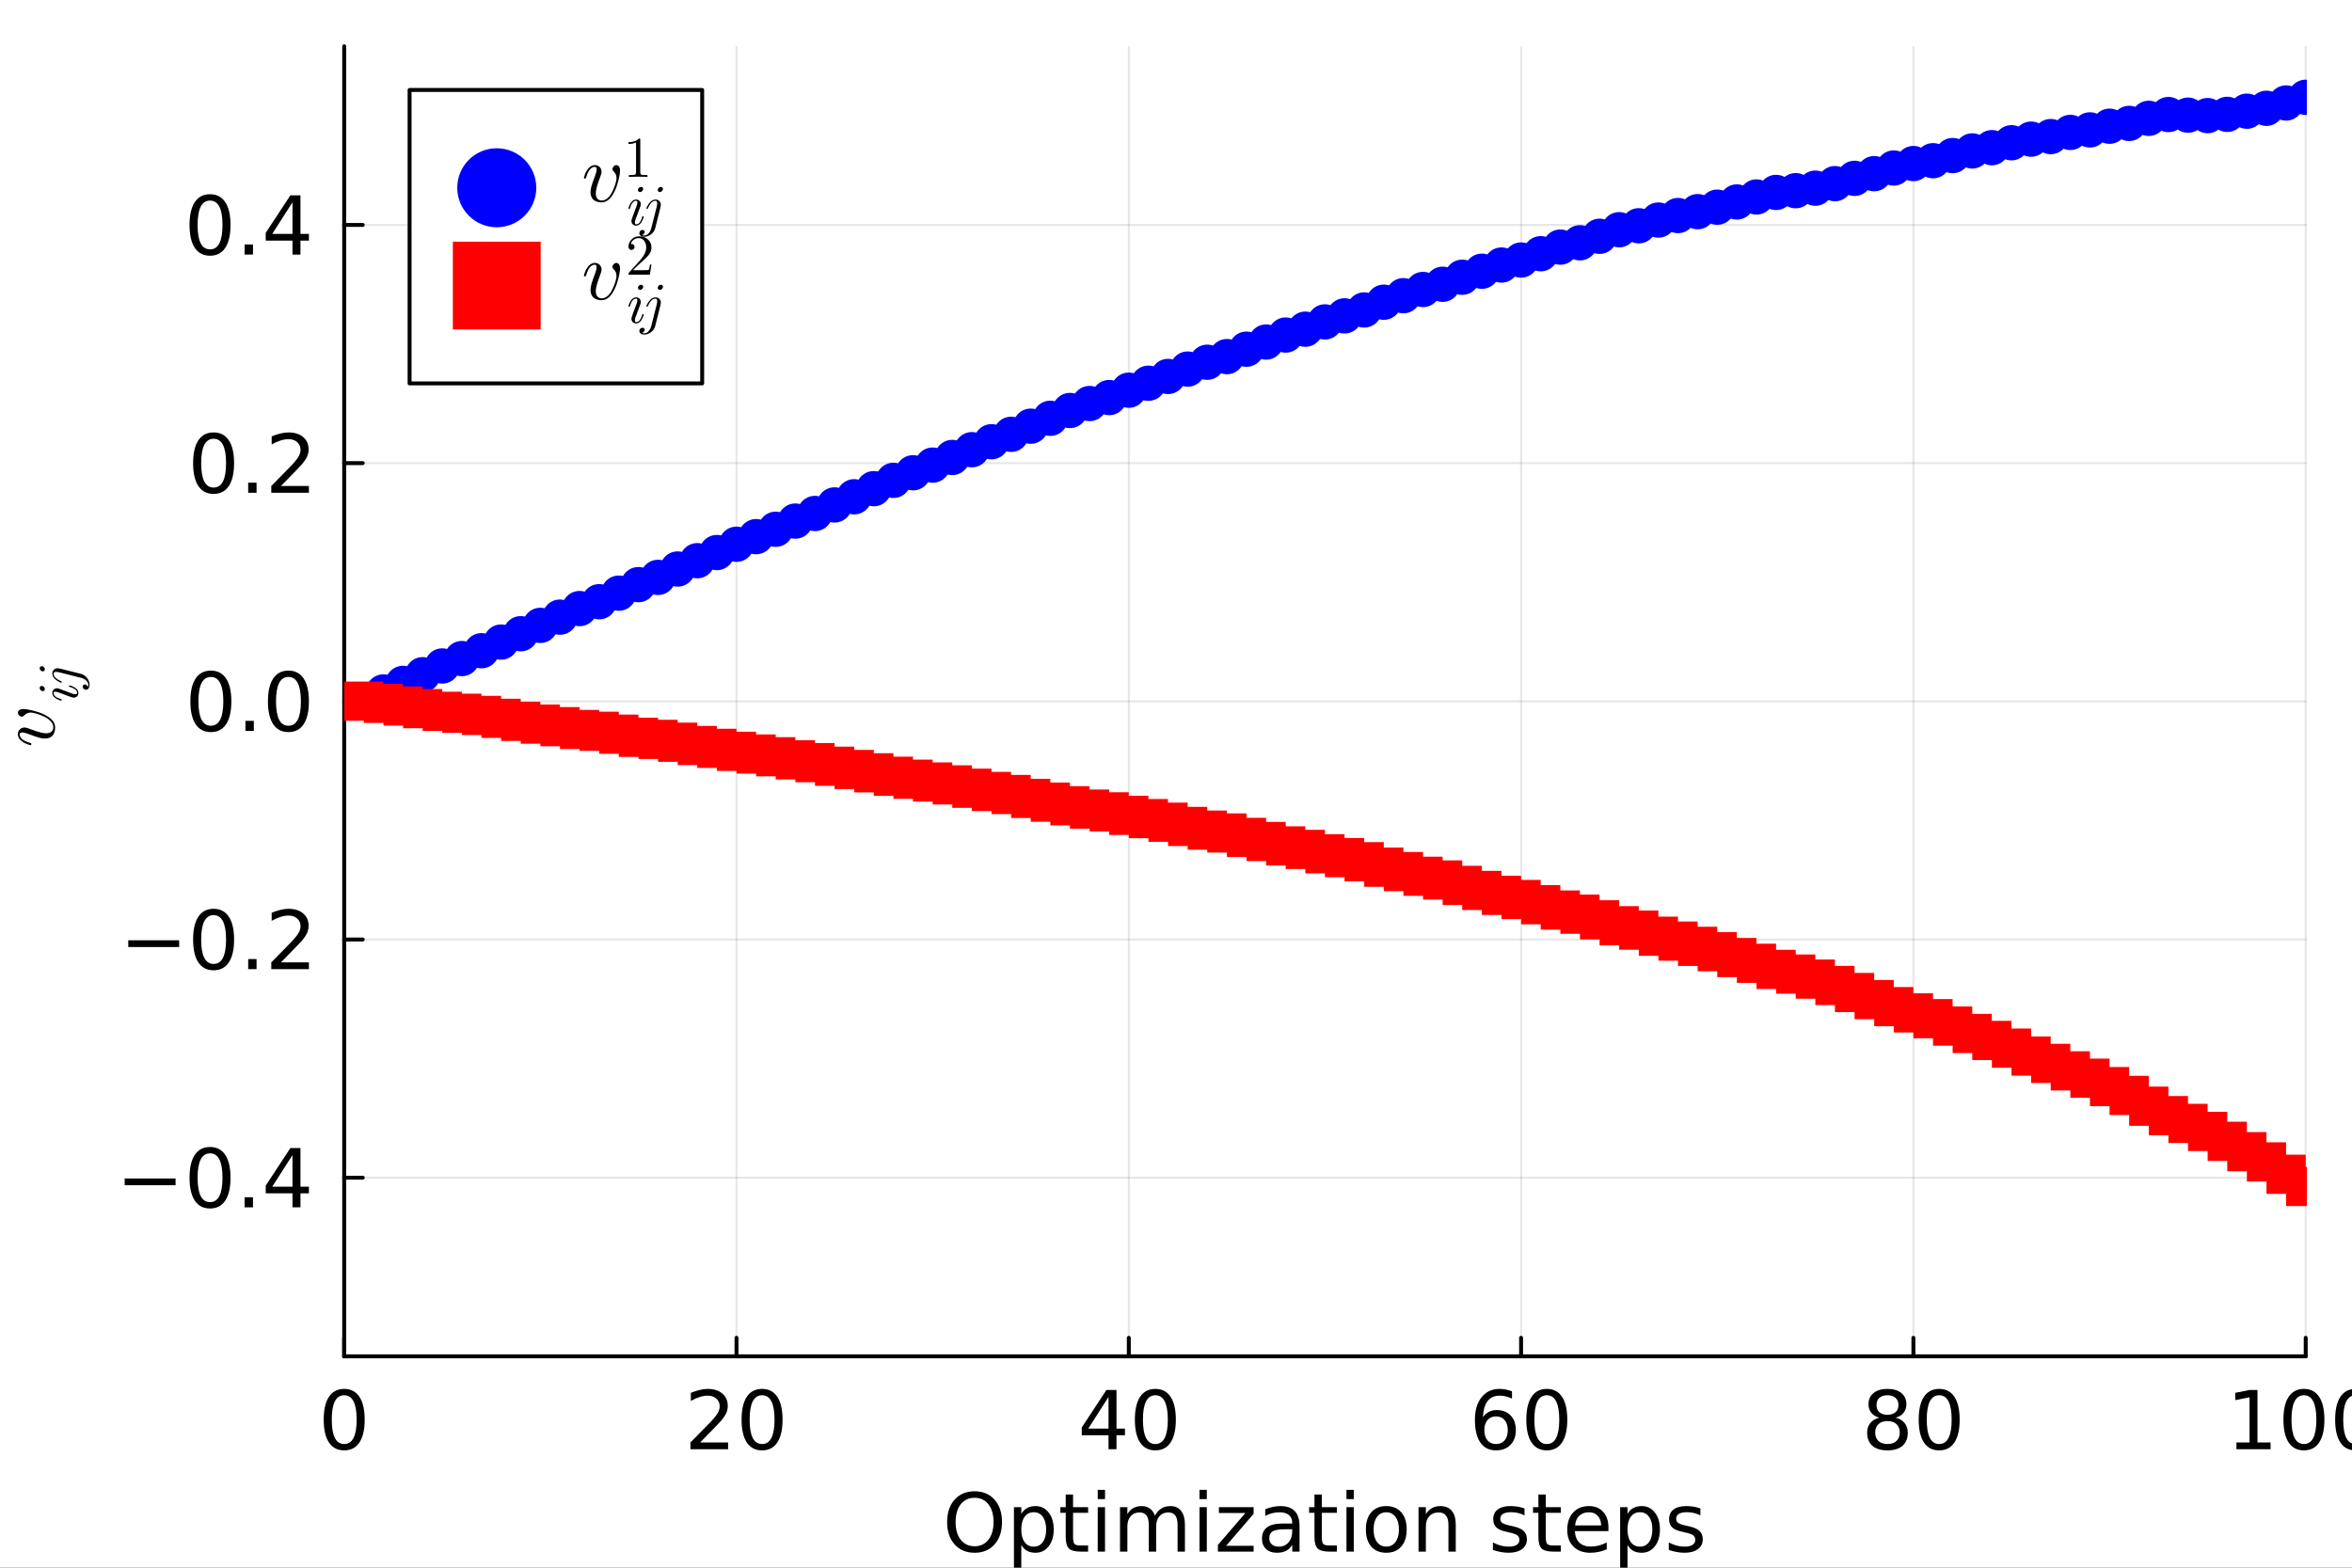 <svg xmlns="http://www.w3.org/2000/svg" xmlns:xlink="http://www.w3.org/1999/xlink" width="600" height="400" viewBox="0 0 2400 1600">
<rect x="0" y="0" width="2400" height="1600" fill="#333333" stroke="none"/>
<defs>
  <clipPath id="clip960">
    <rect x="0" y="0" width="2400" height="1600"></rect>
  </clipPath>
</defs>
<path clip-path="url(#clip960)" d="M0 1600 L2400 1600 L2400 8.88178e-14 L0 8.88178e-14  Z" fill="#ffffff" fill-rule="evenodd" fill-opacity="1"></path>
<defs>
  <clipPath id="clip961">
    <rect x="480" y="0" width="1681" height="1600"></rect>
  </clipPath>
</defs>
<path clip-path="url(#clip960)" d="M351.223 1384.3 L2352.76 1384.3 L2352.76 47.244 L351.223 47.244  Z" fill="#ffffff" fill-rule="evenodd" fill-opacity="1"></path>
<defs>
  <clipPath id="clip962">
    <rect x="351" y="47" width="2003" height="1338"></rect>
  </clipPath>
</defs>
<polyline clip-path="url(#clip962)" style="stroke:#000000; stroke-linecap:round; stroke-linejoin:round; stroke-width:2; stroke-opacity:0.1; fill:none" points="351.223,1384.3 351.223,47.244 "></polyline>
<polyline clip-path="url(#clip962)" style="stroke:#000000; stroke-linecap:round; stroke-linejoin:round; stroke-width:2; stroke-opacity:0.1; fill:none" points="751.529,1384.3 751.529,47.244 "></polyline>
<polyline clip-path="url(#clip962)" style="stroke:#000000; stroke-linecap:round; stroke-linejoin:round; stroke-width:2; stroke-opacity:0.1; fill:none" points="1151.84,1384.3 1151.84,47.244 "></polyline>
<polyline clip-path="url(#clip962)" style="stroke:#000000; stroke-linecap:round; stroke-linejoin:round; stroke-width:2; stroke-opacity:0.1; fill:none" points="1552.14,1384.3 1552.14,47.244 "></polyline>
<polyline clip-path="url(#clip962)" style="stroke:#000000; stroke-linecap:round; stroke-linejoin:round; stroke-width:2; stroke-opacity:0.1; fill:none" points="1952.45,1384.3 1952.45,47.244 "></polyline>
<polyline clip-path="url(#clip962)" style="stroke:#000000; stroke-linecap:round; stroke-linejoin:round; stroke-width:2; stroke-opacity:0.1; fill:none" points="2352.76,1384.3 2352.76,47.244 "></polyline>
<polyline clip-path="url(#clip962)" style="stroke:#000000; stroke-linecap:round; stroke-linejoin:round; stroke-width:2; stroke-opacity:0.1; fill:none" points="351.223,1201.97 2352.76,1201.97 "></polyline>
<polyline clip-path="url(#clip962)" style="stroke:#000000; stroke-linecap:round; stroke-linejoin:round; stroke-width:2; stroke-opacity:0.1; fill:none" points="351.223,958.873 2352.76,958.873 "></polyline>
<polyline clip-path="url(#clip962)" style="stroke:#000000; stroke-linecap:round; stroke-linejoin:round; stroke-width:2; stroke-opacity:0.1; fill:none" points="351.223,715.772 2352.76,715.772 "></polyline>
<polyline clip-path="url(#clip962)" style="stroke:#000000; stroke-linecap:round; stroke-linejoin:round; stroke-width:2; stroke-opacity:0.1; fill:none" points="351.223,472.671 2352.76,472.671 "></polyline>
<polyline clip-path="url(#clip962)" style="stroke:#000000; stroke-linecap:round; stroke-linejoin:round; stroke-width:2; stroke-opacity:0.1; fill:none" points="351.223,229.57 2352.76,229.57 "></polyline>
<polyline clip-path="url(#clip960)" style="stroke:#000000; stroke-linecap:round; stroke-linejoin:round; stroke-width:4; stroke-opacity:1; fill:none" points="351.223,1384.3 2352.76,1384.3 "></polyline>
<polyline clip-path="url(#clip960)" style="stroke:#000000; stroke-linecap:round; stroke-linejoin:round; stroke-width:4; stroke-opacity:1; fill:none" points="351.223,1384.3 351.223,1365.4 "></polyline>
<polyline clip-path="url(#clip960)" style="stroke:#000000; stroke-linecap:round; stroke-linejoin:round; stroke-width:4; stroke-opacity:1; fill:none" points="751.529,1384.3 751.529,1365.4 "></polyline>
<polyline clip-path="url(#clip960)" style="stroke:#000000; stroke-linecap:round; stroke-linejoin:round; stroke-width:4; stroke-opacity:1; fill:none" points="1151.84,1384.3 1151.84,1365.4 "></polyline>
<polyline clip-path="url(#clip960)" style="stroke:#000000; stroke-linecap:round; stroke-linejoin:round; stroke-width:4; stroke-opacity:1; fill:none" points="1552.14,1384.3 1552.14,1365.4 "></polyline>
<polyline clip-path="url(#clip960)" style="stroke:#000000; stroke-linecap:round; stroke-linejoin:round; stroke-width:4; stroke-opacity:1; fill:none" points="1952.45,1384.3 1952.45,1365.4 "></polyline>
<polyline clip-path="url(#clip960)" style="stroke:#000000; stroke-linecap:round; stroke-linejoin:round; stroke-width:4; stroke-opacity:1; fill:none" points="2352.76,1384.3 2352.76,1365.4 "></polyline>
<path clip-path="url(#clip960)" d="M351.223 1424.01 Q344.903 1424.01 341.703 1430.25 Q338.543 1436.44 338.543 1448.92 Q338.543 1461.36 341.703 1467.6 Q344.903 1473.79 351.223 1473.79 Q357.583 1473.79 360.742 1467.6 Q363.942 1461.36 363.942 1448.92 Q363.942 1436.44 360.742 1430.25 Q357.583 1424.01 351.223 1424.01 M351.223 1417.53 Q361.39 1417.53 366.738 1425.59 Q372.125 1433.61 372.125 1448.92 Q372.125 1464.19 366.738 1472.25 Q361.39 1480.27 351.223 1480.27 Q341.055 1480.27 335.667 1472.25 Q330.32 1464.19 330.32 1448.92 Q330.32 1433.61 335.667 1425.59 Q341.055 1417.53 351.223 1417.53 Z" fill="#000000" fill-rule="nonzero" fill-opacity="1"></path><path clip-path="url(#clip960)" d="M714.382 1472.21 L742.941 1472.21 L742.941 1479.1 L704.539 1479.1 L704.539 1472.21 Q709.197 1467.39 717.218 1459.29 Q725.279 1451.15 727.345 1448.8 Q731.275 1444.38 732.814 1441.35 Q734.394 1438.27 734.394 1435.31 Q734.394 1430.49 730.991 1427.45 Q727.629 1424.41 722.201 1424.41 Q718.352 1424.41 714.058 1425.75 Q709.805 1427.09 704.944 1429.8 L704.944 1421.54 Q709.886 1419.55 714.18 1418.54 Q718.474 1417.53 722.039 1417.53 Q731.437 1417.53 737.027 1422.23 Q742.617 1426.92 742.617 1434.78 Q742.617 1438.51 741.199 1441.87 Q739.822 1445.19 736.136 1449.73 Q735.123 1450.91 729.695 1456.54 Q724.267 1462.13 714.382 1472.21 Z" fill="#000000" fill-rule="nonzero" fill-opacity="1"></path><path clip-path="url(#clip960)" d="M777.617 1424.01 Q771.298 1424.01 768.097 1430.25 Q764.938 1436.44 764.938 1448.92 Q764.938 1461.36 768.097 1467.6 Q771.298 1473.79 777.617 1473.79 Q783.977 1473.79 787.137 1467.6 Q790.337 1461.36 790.337 1448.92 Q790.337 1436.44 787.137 1430.25 Q783.977 1424.01 777.617 1424.01 M777.617 1417.53 Q787.785 1417.53 793.132 1425.59 Q798.52 1433.61 798.52 1448.92 Q798.52 1464.19 793.132 1472.25 Q787.785 1480.27 777.617 1480.27 Q767.449 1480.27 762.062 1472.25 Q756.714 1464.19 756.714 1448.92 Q756.714 1433.61 762.062 1425.59 Q767.449 1417.53 777.617 1417.53 Z" fill="#000000" fill-rule="nonzero" fill-opacity="1"></path><path clip-path="url(#clip960)" d="M1131.14 1425.75 L1110.48 1458.04 L1131.14 1458.04 L1131.14 1425.75 M1128.99 1418.62 L1139.28 1418.62 L1139.28 1458.04 L1147.91 1458.04 L1147.91 1464.84 L1139.28 1464.84 L1139.28 1479.1 L1131.14 1479.1 L1131.14 1464.84 L1103.83 1464.84 L1103.83 1456.94 L1128.99 1418.62 Z" fill="#000000" fill-rule="nonzero" fill-opacity="1"></path><path clip-path="url(#clip960)" d="M1178.94 1424.01 Q1172.62 1424.01 1169.42 1430.25 Q1166.26 1436.44 1166.26 1448.92 Q1166.26 1461.36 1169.42 1467.6 Q1172.62 1473.79 1178.94 1473.79 Q1185.3 1473.79 1188.46 1467.6 Q1191.66 1461.36 1191.66 1448.92 Q1191.66 1436.44 1188.46 1430.25 Q1185.3 1424.01 1178.94 1424.01 M1178.94 1417.53 Q1189.1 1417.53 1194.45 1425.59 Q1199.84 1433.61 1199.84 1448.92 Q1199.84 1464.19 1194.45 1472.25 Q1189.1 1480.27 1178.94 1480.27 Q1168.77 1480.27 1163.38 1472.25 Q1158.03 1464.19 1158.03 1448.92 Q1158.03 1433.61 1163.38 1425.59 Q1168.77 1417.53 1178.94 1417.53 Z" fill="#000000" fill-rule="nonzero" fill-opacity="1"></path><path clip-path="url(#clip960)" d="M1526.6 1445.6 Q1521.09 1445.6 1517.85 1449.37 Q1514.65 1453.13 1514.65 1459.7 Q1514.65 1466.22 1517.85 1470.03 Q1521.09 1473.79 1526.6 1473.79 Q1532.11 1473.79 1535.31 1470.03 Q1538.55 1466.22 1538.55 1459.7 Q1538.55 1453.13 1535.31 1449.37 Q1532.11 1445.6 1526.6 1445.6 M1542.85 1419.96 L1542.85 1427.41 Q1539.77 1425.95 1536.61 1425.18 Q1533.49 1424.41 1530.41 1424.41 Q1522.31 1424.41 1518.01 1429.88 Q1513.76 1435.35 1513.15 1446.41 Q1515.54 1442.88 1519.15 1441.02 Q1522.75 1439.12 1527.09 1439.12 Q1536.2 1439.12 1541.47 1444.67 Q1546.78 1450.18 1546.78 1459.7 Q1546.78 1469.01 1541.27 1474.64 Q1535.76 1480.27 1526.6 1480.27 Q1516.11 1480.27 1510.56 1472.25 Q1505.01 1464.19 1505.01 1448.92 Q1505.01 1434.58 1511.82 1426.07 Q1518.62 1417.53 1530.09 1417.53 Q1533.16 1417.53 1536.28 1418.13 Q1539.44 1418.74 1542.85 1419.96 Z" fill="#000000" fill-rule="nonzero" fill-opacity="1"></path><path clip-path="url(#clip960)" d="M1578.37 1424.01 Q1572.05 1424.01 1568.85 1430.25 Q1565.69 1436.44 1565.69 1448.92 Q1565.69 1461.36 1568.85 1467.6 Q1572.05 1473.79 1578.37 1473.79 Q1584.73 1473.79 1587.89 1467.6 Q1591.09 1461.36 1591.09 1448.92 Q1591.09 1436.44 1587.89 1430.25 Q1584.73 1424.01 1578.37 1424.01 M1578.37 1417.53 Q1588.54 1417.53 1593.89 1425.59 Q1599.27 1433.61 1599.27 1448.92 Q1599.27 1464.19 1593.89 1472.25 Q1588.54 1480.27 1578.37 1480.27 Q1568.2 1480.27 1562.82 1472.25 Q1557.47 1464.19 1557.47 1448.92 Q1557.47 1433.61 1562.82 1425.59 Q1568.2 1417.53 1578.37 1417.53 Z" fill="#000000" fill-rule="nonzero" fill-opacity="1"></path><path clip-path="url(#clip960)" d="M1925.98 1450.38 Q1920.14 1450.38 1916.78 1453.5 Q1913.46 1456.62 1913.46 1462.09 Q1913.46 1467.55 1916.78 1470.67 Q1920.14 1473.79 1925.98 1473.79 Q1931.81 1473.79 1935.17 1470.67 Q1938.53 1467.51 1938.53 1462.09 Q1938.53 1456.62 1935.17 1453.5 Q1931.85 1450.38 1925.98 1450.38 M1917.79 1446.9 Q1912.53 1445.6 1909.57 1441.99 Q1906.65 1438.39 1906.65 1433.2 Q1906.65 1425.95 1911.8 1421.74 Q1916.98 1417.53 1925.98 1417.53 Q1935.01 1417.53 1940.15 1421.74 Q1945.3 1425.95 1945.3 1433.2 Q1945.3 1438.39 1942.34 1441.99 Q1939.43 1445.6 1934.2 1446.9 Q1940.11 1448.27 1943.4 1452.28 Q1946.72 1456.29 1946.72 1462.09 Q1946.72 1470.88 1941.33 1475.58 Q1935.98 1480.27 1925.98 1480.27 Q1915.97 1480.27 1910.58 1475.58 Q1905.24 1470.88 1905.24 1462.09 Q1905.24 1456.29 1908.56 1452.28 Q1911.88 1448.27 1917.79 1446.9 M1914.8 1433.97 Q1914.8 1438.67 1917.71 1441.3 Q1920.67 1443.94 1925.98 1443.94 Q1931.24 1443.94 1934.2 1441.3 Q1937.2 1438.67 1937.2 1433.97 Q1937.2 1429.27 1934.2 1426.64 Q1931.24 1424.01 1925.98 1424.01 Q1920.67 1424.01 1917.71 1426.64 Q1914.8 1429.27 1914.8 1433.97 Z" fill="#000000" fill-rule="nonzero" fill-opacity="1"></path><path clip-path="url(#clip960)" d="M1978.76 1424.01 Q1972.44 1424.01 1969.24 1430.25 Q1966.08 1436.44 1966.08 1448.92 Q1966.08 1461.36 1969.24 1467.6 Q1972.44 1473.79 1978.76 1473.79 Q1985.12 1473.79 1988.28 1467.6 Q1991.48 1461.36 1991.48 1448.92 Q1991.48 1436.44 1988.28 1430.25 Q1985.12 1424.01 1978.76 1424.01 M1978.76 1417.53 Q1988.93 1417.53 1994.27 1425.59 Q1999.66 1433.61 1999.66 1448.92 Q1999.66 1464.19 1994.27 1472.25 Q1988.93 1480.27 1978.76 1480.27 Q1968.59 1480.27 1963.2 1472.25 Q1957.86 1464.19 1957.86 1448.92 Q1957.86 1433.61 1963.2 1425.59 Q1968.59 1417.53 1978.76 1417.53 Z" fill="#000000" fill-rule="nonzero" fill-opacity="1"></path><path clip-path="url(#clip960)" d="M2282.07 1472.21 L2295.44 1472.21 L2295.44 1426.07 L2280.89 1428.99 L2280.89 1421.54 L2295.35 1418.62 L2303.54 1418.62 L2303.54 1472.21 L2316.91 1472.21 L2316.91 1479.1 L2282.07 1479.1 L2282.07 1472.21 Z" fill="#000000" fill-rule="nonzero" fill-opacity="1"></path><path clip-path="url(#clip960)" d="M2350.93 1424.01 Q2344.61 1424.01 2341.41 1430.25 Q2338.25 1436.44 2338.25 1448.92 Q2338.25 1461.36 2341.41 1467.6 Q2344.61 1473.79 2350.93 1473.79 Q2357.29 1473.79 2360.45 1467.6 Q2363.65 1461.36 2363.65 1448.92 Q2363.65 1436.44 2360.45 1430.25 Q2357.29 1424.01 2350.93 1424.01 M2350.93 1417.53 Q2361.1 1417.53 2366.45 1425.59 Q2371.84 1433.61 2371.84 1448.92 Q2371.84 1464.19 2366.45 1472.25 Q2361.1 1480.27 2350.93 1480.27 Q2340.77 1480.27 2335.38 1472.25 Q2330.03 1464.19 2330.03 1448.92 Q2330.03 1433.61 2335.38 1425.59 Q2340.77 1417.53 2350.93 1417.53 Z" fill="#000000" fill-rule="nonzero" fill-opacity="1"></path><path clip-path="url(#clip960)" d="M2403.72 1424.01 Q2397.4 1424.01 2394.2 1430.25 Q2391.04 1436.44 2391.04 1448.92 Q2391.04 1461.36 2394.2 1467.6 Q2397.4 1473.79 2403.72 1473.79 Q2410.08 1473.79 2413.24 1467.6 Q2416.44 1461.36 2416.44 1448.92 Q2416.44 1436.44 2413.24 1430.25 Q2410.08 1424.01 2403.72 1424.01 M2403.72 1417.53 Q2413.88 1417.53 2419.23 1425.59 Q2424.62 1433.61 2424.62 1448.92 Q2424.62 1464.19 2419.23 1472.25 Q2413.88 1480.27 2403.72 1480.27 Q2393.55 1480.27 2388.16 1472.25 Q2382.81 1464.19 2382.81 1448.92 Q2382.81 1433.61 2388.16 1425.59 Q2393.55 1417.53 2403.72 1417.53 Z" fill="#000000" fill-rule="nonzero" fill-opacity="1"></path><path clip-path="url(#clip960)" d="M994.497 1528.67 Q985.585 1528.67 980.319 1535.31 Q975.093 1541.95 975.093 1553.42 Q975.093 1564.84 980.319 1571.48 Q985.585 1578.13 994.497 1578.13 Q1003.41 1578.13 1008.59 1571.48 Q1013.82 1564.84 1013.82 1553.42 Q1013.82 1541.95 1008.59 1535.31 Q1003.41 1528.67 994.497 1528.67 M994.497 1522.02 Q1007.22 1522.02 1014.83 1530.57 Q1022.45 1539.08 1022.45 1553.42 Q1022.45 1567.72 1014.83 1576.26 Q1007.22 1584.77 994.497 1584.77 Q981.737 1584.77 974.08 1576.26 Q966.465 1567.76 966.465 1553.42 Q966.465 1539.08 974.08 1530.57 Q981.737 1522.02 994.497 1522.02 Z" fill="#000000" fill-rule="nonzero" fill-opacity="1"></path><path clip-path="url(#clip960)" d="M1042.14 1576.79 L1042.14 1600.85 L1034.64 1600.85 L1034.64 1538.23 L1042.14 1538.23 L1042.14 1545.11 Q1044.49 1541.06 1048.05 1539.12 Q1051.66 1537.13 1056.64 1537.13 Q1064.9 1537.13 1070.05 1543.69 Q1075.23 1550.26 1075.23 1560.95 Q1075.23 1571.65 1070.05 1578.21 Q1064.9 1584.77 1056.64 1584.77 Q1051.66 1584.77 1048.05 1582.83 Q1044.49 1580.84 1042.14 1576.79 M1067.49 1560.95 Q1067.49 1552.73 1064.09 1548.07 Q1060.73 1543.37 1054.81 1543.37 Q1048.9 1543.37 1045.5 1548.07 Q1042.14 1552.73 1042.14 1560.95 Q1042.14 1569.17 1045.5 1573.87 Q1048.9 1578.53 1054.81 1578.53 Q1060.73 1578.53 1064.09 1573.87 Q1067.49 1569.17 1067.49 1560.95 Z" fill="#000000" fill-rule="nonzero" fill-opacity="1"></path><path clip-path="url(#clip960)" d="M1094.96 1525.34 L1094.96 1538.23 L1110.31 1538.23 L1110.31 1544.02 L1094.96 1544.02 L1094.96 1568.65 Q1094.96 1574.2 1096.46 1575.78 Q1098 1577.36 1102.66 1577.36 L1110.31 1577.36 L1110.31 1583.6 L1102.66 1583.6 Q1094.03 1583.6 1090.75 1580.4 Q1087.47 1577.15 1087.47 1568.65 L1087.47 1544.02 L1082 1544.02 L1082 1538.23 L1087.47 1538.23 L1087.47 1525.34 L1094.96 1525.34 Z" fill="#000000" fill-rule="nonzero" fill-opacity="1"></path><path clip-path="url(#clip960)" d="M1120.12 1538.23 L1127.57 1538.23 L1127.57 1583.6 L1120.12 1583.6 L1120.12 1538.23 M1120.12 1520.56 L1127.57 1520.56 L1127.57 1530 L1120.12 1530 L1120.12 1520.56 Z" fill="#000000" fill-rule="nonzero" fill-opacity="1"></path><path clip-path="url(#clip960)" d="M1178.49 1546.94 Q1181.28 1541.91 1185.17 1539.52 Q1189.06 1537.13 1194.33 1537.13 Q1201.42 1537.13 1205.27 1542.11 Q1209.11 1547.06 1209.11 1556.21 L1209.11 1583.6 L1201.62 1583.6 L1201.62 1556.45 Q1201.62 1549.93 1199.31 1546.77 Q1197 1543.61 1192.26 1543.61 Q1186.47 1543.61 1183.11 1547.46 Q1179.74 1551.31 1179.74 1557.95 L1179.74 1583.6 L1172.25 1583.6 L1172.25 1556.45 Q1172.25 1549.89 1169.94 1546.77 Q1167.63 1543.61 1162.81 1543.61 Q1157.1 1543.61 1153.74 1547.5 Q1150.38 1551.35 1150.38 1557.95 L1150.38 1583.6 L1142.88 1583.6 L1142.88 1538.23 L1150.38 1538.23 L1150.38 1545.27 Q1152.93 1541.1 1156.49 1539.12 Q1160.06 1537.13 1164.96 1537.13 Q1169.9 1537.13 1173.34 1539.64 Q1176.83 1542.16 1178.49 1546.94 Z" fill="#000000" fill-rule="nonzero" fill-opacity="1"></path><path clip-path="url(#clip960)" d="M1223.98 1538.23 L1231.43 1538.23 L1231.43 1583.6 L1223.98 1583.6 L1223.98 1538.23 M1223.98 1520.56 L1231.43 1520.56 L1231.43 1530 L1223.98 1530 L1223.98 1520.56 Z" fill="#000000" fill-rule="nonzero" fill-opacity="1"></path><path clip-path="url(#clip960)" d="M1243.79 1538.23 L1279.19 1538.23 L1279.19 1545.03 L1251.16 1577.64 L1279.19 1577.64 L1279.19 1583.6 L1242.78 1583.6 L1242.78 1576.79 L1270.81 1544.18 L1243.79 1544.18 L1243.79 1538.23 Z" fill="#000000" fill-rule="nonzero" fill-opacity="1"></path><path clip-path="url(#clip960)" d="M1311.2 1560.79 Q1302.16 1560.79 1298.68 1562.86 Q1295.2 1564.92 1295.2 1569.9 Q1295.2 1573.87 1297.79 1576.22 Q1300.42 1578.53 1304.92 1578.53 Q1311.12 1578.53 1314.84 1574.16 Q1318.61 1569.74 1318.61 1562.45 L1318.61 1560.79 L1311.2 1560.79 M1326.06 1557.71 L1326.06 1583.6 L1318.61 1583.6 L1318.61 1576.71 Q1316.06 1580.84 1312.25 1582.83 Q1308.44 1584.77 1302.93 1584.77 Q1295.97 1584.77 1291.83 1580.88 Q1287.74 1576.95 1287.74 1570.39 Q1287.74 1562.73 1292.85 1558.84 Q1297.99 1554.96 1308.16 1554.96 L1318.61 1554.96 L1318.61 1554.23 Q1318.61 1549.08 1315.21 1546.29 Q1311.84 1543.45 1305.73 1543.45 Q1301.84 1543.45 1298.15 1544.38 Q1294.47 1545.31 1291.06 1547.18 L1291.06 1540.29 Q1295.16 1538.71 1299 1537.94 Q1302.85 1537.13 1306.5 1537.13 Q1316.34 1537.13 1321.2 1542.24 Q1326.06 1547.34 1326.06 1557.71 Z" fill="#000000" fill-rule="nonzero" fill-opacity="1"></path><path clip-path="url(#clip960)" d="M1348.79 1525.34 L1348.79 1538.23 L1364.14 1538.23 L1364.14 1544.02 L1348.79 1544.02 L1348.79 1568.65 Q1348.79 1574.2 1350.29 1575.78 Q1351.83 1577.36 1356.49 1577.36 L1364.14 1577.36 L1364.14 1583.6 L1356.49 1583.6 Q1347.86 1583.6 1344.58 1580.4 Q1341.29 1577.15 1341.29 1568.65 L1341.29 1544.02 L1335.83 1544.02 L1335.83 1538.23 L1341.29 1538.23 L1341.29 1525.34 L1348.79 1525.34 Z" fill="#000000" fill-rule="nonzero" fill-opacity="1"></path><path clip-path="url(#clip960)" d="M1373.95 1538.23 L1381.4 1538.23 L1381.4 1583.6 L1373.95 1583.6 L1373.95 1538.23 M1373.95 1520.56 L1381.4 1520.56 L1381.4 1530 L1373.95 1530 L1373.95 1520.56 Z" fill="#000000" fill-rule="nonzero" fill-opacity="1"></path><path clip-path="url(#clip960)" d="M1414.58 1543.45 Q1408.58 1543.45 1405.1 1548.15 Q1401.61 1552.81 1401.61 1560.95 Q1401.61 1569.09 1405.06 1573.79 Q1408.54 1578.45 1414.58 1578.45 Q1420.53 1578.45 1424.01 1573.75 Q1427.5 1569.05 1427.5 1560.95 Q1427.5 1552.89 1424.01 1548.19 Q1420.53 1543.45 1414.58 1543.45 M1414.58 1537.13 Q1424.3 1537.13 1429.85 1543.45 Q1435.4 1549.77 1435.4 1560.95 Q1435.4 1572.09 1429.85 1578.45 Q1424.3 1584.77 1414.58 1584.77 Q1404.81 1584.77 1399.26 1578.45 Q1393.75 1572.09 1393.75 1560.95 Q1393.75 1549.77 1399.26 1543.45 Q1404.81 1537.13 1414.58 1537.13 Z" fill="#000000" fill-rule="nonzero" fill-opacity="1"></path><path clip-path="url(#clip960)" d="M1485.47 1556.21 L1485.47 1583.6 L1478.01 1583.6 L1478.01 1556.45 Q1478.01 1550.01 1475.5 1546.81 Q1472.99 1543.61 1467.97 1543.61 Q1461.93 1543.61 1458.45 1547.46 Q1454.96 1551.31 1454.96 1557.95 L1454.96 1583.6 L1447.47 1583.6 L1447.47 1538.23 L1454.96 1538.23 L1454.96 1545.27 Q1457.64 1541.18 1461.24 1539.16 Q1464.89 1537.13 1469.63 1537.13 Q1477.45 1537.13 1481.46 1541.99 Q1485.47 1546.81 1485.47 1556.21 Z" fill="#000000" fill-rule="nonzero" fill-opacity="1"></path><path clip-path="url(#clip960)" d="M1555.63 1539.56 L1555.63 1546.61 Q1552.47 1544.99 1549.07 1544.18 Q1545.66 1543.37 1542.02 1543.37 Q1536.47 1543.37 1533.67 1545.07 Q1530.92 1546.77 1530.92 1550.18 Q1530.92 1552.77 1532.9 1554.27 Q1534.89 1555.73 1540.88 1557.06 L1543.43 1557.63 Q1551.37 1559.33 1554.7 1562.45 Q1558.06 1565.53 1558.06 1571.08 Q1558.06 1577.4 1553.04 1581.08 Q1548.05 1584.77 1539.3 1584.77 Q1535.66 1584.77 1531.69 1584.04 Q1527.76 1583.35 1523.38 1581.93 L1523.38 1574.24 Q1527.51 1576.39 1531.53 1577.48 Q1535.54 1578.53 1539.47 1578.53 Q1544.73 1578.53 1547.57 1576.75 Q1550.4 1574.93 1550.4 1571.65 Q1550.4 1568.61 1548.34 1566.99 Q1546.31 1565.37 1539.38 1563.87 L1536.79 1563.26 Q1529.86 1561.8 1526.79 1558.8 Q1523.71 1555.77 1523.71 1550.5 Q1523.71 1544.1 1528.24 1540.62 Q1532.78 1537.13 1541.13 1537.13 Q1545.26 1537.13 1548.9 1537.74 Q1552.55 1538.35 1555.63 1539.56 Z" fill="#000000" fill-rule="nonzero" fill-opacity="1"></path><path clip-path="url(#clip960)" d="M1577.3 1525.34 L1577.3 1538.23 L1592.65 1538.23 L1592.65 1544.02 L1577.3 1544.02 L1577.3 1568.65 Q1577.3 1574.2 1578.8 1575.78 Q1580.34 1577.36 1585 1577.36 L1592.65 1577.36 L1592.65 1583.6 L1585 1583.6 Q1576.37 1583.6 1573.09 1580.4 Q1569.81 1577.15 1569.81 1568.65 L1569.81 1544.02 L1564.34 1544.02 L1564.34 1538.23 L1569.81 1538.23 L1569.81 1525.34 L1577.3 1525.34 Z" fill="#000000" fill-rule="nonzero" fill-opacity="1"></path><path clip-path="url(#clip960)" d="M1641.26 1559.05 L1641.26 1562.69 L1606.99 1562.69 Q1607.48 1570.39 1611.61 1574.44 Q1615.78 1578.45 1623.2 1578.45 Q1627.49 1578.45 1631.5 1577.4 Q1635.55 1576.34 1639.52 1574.24 L1639.52 1581.29 Q1635.51 1582.99 1631.3 1583.88 Q1627.09 1584.77 1622.75 1584.77 Q1611.9 1584.77 1605.54 1578.45 Q1599.22 1572.13 1599.22 1561.36 Q1599.22 1550.22 1605.21 1543.69 Q1611.25 1537.13 1621.46 1537.13 Q1630.61 1537.13 1635.92 1543.05 Q1641.26 1548.92 1641.26 1559.05 M1633.81 1556.86 Q1633.73 1550.74 1630.37 1547.1 Q1627.05 1543.45 1621.54 1543.45 Q1615.3 1543.45 1611.53 1546.98 Q1607.8 1550.5 1607.24 1556.9 L1633.81 1556.86 Z" fill="#000000" fill-rule="nonzero" fill-opacity="1"></path><path clip-path="url(#clip960)" d="M1660.71 1576.79 L1660.71 1600.85 L1653.21 1600.85 L1653.21 1538.23 L1660.71 1538.23 L1660.71 1545.11 Q1663.06 1541.06 1666.62 1539.12 Q1670.23 1537.13 1675.21 1537.13 Q1683.47 1537.13 1688.62 1543.69 Q1693.8 1550.26 1693.8 1560.95 Q1693.8 1571.65 1688.62 1578.21 Q1683.47 1584.77 1675.21 1584.77 Q1670.23 1584.77 1666.62 1582.83 Q1663.06 1580.84 1660.71 1576.79 M1686.07 1560.95 Q1686.07 1552.73 1682.66 1548.07 Q1679.3 1543.37 1673.39 1543.37 Q1667.47 1543.37 1664.07 1548.07 Q1660.71 1552.73 1660.71 1560.95 Q1660.71 1569.17 1664.07 1573.87 Q1667.47 1578.53 1673.39 1578.53 Q1679.3 1578.53 1682.66 1573.87 Q1686.07 1569.17 1686.07 1560.95 Z" fill="#000000" fill-rule="nonzero" fill-opacity="1"></path><path clip-path="url(#clip960)" d="M1735.08 1539.56 L1735.08 1546.61 Q1731.92 1544.99 1728.52 1544.18 Q1725.12 1543.37 1721.47 1543.37 Q1715.92 1543.37 1713.13 1545.07 Q1710.37 1546.77 1710.37 1550.18 Q1710.37 1552.77 1712.36 1554.27 Q1714.34 1555.73 1720.34 1557.06 L1722.89 1557.63 Q1730.83 1559.33 1734.15 1562.45 Q1737.51 1565.53 1737.51 1571.08 Q1737.51 1577.4 1732.49 1581.08 Q1727.51 1584.77 1718.76 1584.77 Q1715.11 1584.77 1711.14 1584.04 Q1707.21 1583.35 1702.84 1581.93 L1702.84 1574.24 Q1706.97 1576.39 1710.98 1577.48 Q1714.99 1578.53 1718.92 1578.53 Q1724.19 1578.53 1727.02 1576.75 Q1729.86 1574.93 1729.86 1571.65 Q1729.86 1568.61 1727.79 1566.99 Q1725.77 1565.37 1718.84 1563.87 L1716.25 1563.26 Q1709.32 1561.8 1706.24 1558.8 Q1703.16 1555.77 1703.16 1550.5 Q1703.16 1544.1 1707.7 1540.62 Q1712.24 1537.13 1720.58 1537.13 Q1724.71 1537.13 1728.36 1537.74 Q1732 1538.35 1735.08 1539.56 Z" fill="#000000" fill-rule="nonzero" fill-opacity="1"></path><polyline clip-path="url(#clip960)" style="stroke:#000000; stroke-linecap:round; stroke-linejoin:round; stroke-width:4; stroke-opacity:1; fill:none" points="351.223,1384.3 351.223,47.244 "></polyline>
<polyline clip-path="url(#clip960)" style="stroke:#000000; stroke-linecap:round; stroke-linejoin:round; stroke-width:4; stroke-opacity:1; fill:none" points="351.223,1201.97 370.12,1201.97 "></polyline>
<polyline clip-path="url(#clip960)" style="stroke:#000000; stroke-linecap:round; stroke-linejoin:round; stroke-width:4; stroke-opacity:1; fill:none" points="351.223,958.873 370.12,958.873 "></polyline>
<polyline clip-path="url(#clip960)" style="stroke:#000000; stroke-linecap:round; stroke-linejoin:round; stroke-width:4; stroke-opacity:1; fill:none" points="351.223,715.772 370.12,715.772 "></polyline>
<polyline clip-path="url(#clip960)" style="stroke:#000000; stroke-linecap:round; stroke-linejoin:round; stroke-width:4; stroke-opacity:1; fill:none" points="351.223,472.671 370.12,472.671 "></polyline>
<polyline clip-path="url(#clip960)" style="stroke:#000000; stroke-linecap:round; stroke-linejoin:round; stroke-width:4; stroke-opacity:1; fill:none" points="351.223,229.57 370.12,229.57 "></polyline>
<path clip-path="url(#clip960)" d="M127.22 1202.76 L179.153 1202.76 L179.153 1209.65 L127.22 1209.65 L127.22 1202.76 Z" fill="#000000" fill-rule="nonzero" fill-opacity="1"></path><path clip-path="url(#clip960)" d="M214.315 1177.12 Q207.995 1177.12 204.795 1183.36 Q201.635 1189.56 201.635 1202.03 Q201.635 1214.47 204.795 1220.71 Q207.995 1226.91 214.315 1226.91 Q220.675 1226.91 223.834 1220.71 Q227.034 1214.47 227.034 1202.03 Q227.034 1189.56 223.834 1183.36 Q220.675 1177.12 214.315 1177.12 M214.315 1170.64 Q224.482 1170.64 229.83 1178.7 Q235.217 1186.72 235.217 1202.03 Q235.217 1217.31 229.83 1225.37 Q224.482 1233.39 214.315 1233.39 Q204.147 1233.39 198.759 1225.37 Q193.412 1217.31 193.412 1202.03 Q193.412 1186.72 198.759 1178.7 Q204.147 1170.64 214.315 1170.64 Z" fill="#000000" fill-rule="nonzero" fill-opacity="1"></path><path clip-path="url(#clip960)" d="M249.598 1221.92 L258.145 1221.92 L258.145 1232.21 L249.598 1232.21 L249.598 1221.92 Z" fill="#000000" fill-rule="nonzero" fill-opacity="1"></path><path clip-path="url(#clip960)" d="M298.452 1178.86 L277.792 1211.15 L298.452 1211.15 L298.452 1178.86 M296.305 1171.73 L306.594 1171.73 L306.594 1211.15 L315.223 1211.15 L315.223 1217.95 L306.594 1217.95 L306.594 1232.21 L298.452 1232.21 L298.452 1217.95 L271.149 1217.95 L271.149 1210.06 L296.305 1171.73 Z" fill="#000000" fill-rule="nonzero" fill-opacity="1"></path><path clip-path="url(#clip960)" d="M130.866 959.663 L182.799 959.663 L182.799 966.549 L130.866 966.549 L130.866 959.663 Z" fill="#000000" fill-rule="nonzero" fill-opacity="1"></path><path clip-path="url(#clip960)" d="M217.96 934.021 Q211.641 934.021 208.441 940.259 Q205.281 946.457 205.281 958.934 Q205.281 971.37 208.441 977.608 Q211.641 983.806 217.96 983.806 Q224.32 983.806 227.48 977.608 Q230.68 971.37 230.68 958.934 Q230.68 946.457 227.48 940.259 Q224.32 934.021 217.96 934.021 M217.96 927.539 Q228.128 927.539 233.475 935.601 Q238.863 943.621 238.863 958.934 Q238.863 974.206 233.475 982.267 Q228.128 990.288 217.96 990.288 Q207.793 990.288 202.405 982.267 Q197.058 974.206 197.058 958.934 Q197.058 943.621 202.405 935.601 Q207.793 927.539 217.96 927.539 Z" fill="#000000" fill-rule="nonzero" fill-opacity="1"></path><path clip-path="url(#clip960)" d="M253.244 978.824 L261.791 978.824 L261.791 989.113 L253.244 989.113 L253.244 978.824 Z" fill="#000000" fill-rule="nonzero" fill-opacity="1"></path><path clip-path="url(#clip960)" d="M286.664 982.226 L315.223 982.226 L315.223 989.113 L276.82 989.113 L276.82 982.226 Q281.479 977.406 289.499 969.304 Q297.561 961.162 299.627 958.812 Q303.556 954.397 305.095 951.359 Q306.675 948.28 306.675 945.323 Q306.675 940.502 303.272 937.464 Q299.91 934.426 294.482 934.426 Q290.634 934.426 286.34 935.763 Q282.086 937.099 277.225 939.814 L277.225 931.55 Q282.167 929.565 286.461 928.552 Q290.755 927.539 294.32 927.539 Q303.718 927.539 309.308 932.238 Q314.899 936.937 314.899 944.796 Q314.899 948.523 313.481 951.885 Q312.103 955.207 308.417 959.744 Q307.404 960.919 301.976 966.549 Q296.548 972.14 286.664 982.226 Z" fill="#000000" fill-rule="nonzero" fill-opacity="1"></path><path clip-path="url(#clip960)" d="M215.165 690.92 Q208.846 690.92 205.646 697.158 Q202.486 703.356 202.486 715.833 Q202.486 728.269 205.646 734.507 Q208.846 740.705 215.165 740.705 Q221.525 740.705 224.685 734.507 Q227.885 728.269 227.885 715.833 Q227.885 703.356 224.685 697.158 Q221.525 690.92 215.165 690.92 M215.165 684.438 Q225.333 684.438 230.68 692.5 Q236.068 700.52 236.068 715.833 Q236.068 731.105 230.68 739.166 Q225.333 747.187 215.165 747.187 Q204.998 747.187 199.61 739.166 Q194.263 731.105 194.263 715.833 Q194.263 700.52 199.61 692.5 Q204.998 684.438 215.165 684.438 Z" fill="#000000" fill-rule="nonzero" fill-opacity="1"></path><path clip-path="url(#clip960)" d="M250.449 735.723 L258.996 735.723 L258.996 746.012 L250.449 746.012 L250.449 735.723 Z" fill="#000000" fill-rule="nonzero" fill-opacity="1"></path><path clip-path="url(#clip960)" d="M294.32 690.92 Q288.001 690.92 284.8 697.158 Q281.641 703.356 281.641 715.833 Q281.641 728.269 284.8 734.507 Q288.001 740.705 294.32 740.705 Q300.68 740.705 303.84 734.507 Q307.04 728.269 307.04 715.833 Q307.04 703.356 303.84 697.158 Q300.68 690.92 294.32 690.92 M294.32 684.438 Q304.488 684.438 309.835 692.5 Q315.223 700.52 315.223 715.833 Q315.223 731.105 309.835 739.166 Q304.488 747.187 294.32 747.187 Q284.152 747.187 278.764 739.166 Q273.417 731.105 273.417 715.833 Q273.417 700.52 278.764 692.5 Q284.152 684.438 294.32 684.438 Z" fill="#000000" fill-rule="nonzero" fill-opacity="1"></path><path clip-path="url(#clip960)" d="M217.96 447.819 Q211.641 447.819 208.441 454.057 Q205.281 460.255 205.281 472.732 Q205.281 485.168 208.441 491.406 Q211.641 497.604 217.96 497.604 Q224.32 497.604 227.48 491.406 Q230.68 485.168 230.68 472.732 Q230.68 460.255 227.48 454.057 Q224.32 447.819 217.96 447.819 M217.96 441.337 Q228.128 441.337 233.475 449.398 Q238.863 457.419 238.863 472.732 Q238.863 488.004 233.475 496.065 Q228.128 504.086 217.96 504.086 Q207.793 504.086 202.405 496.065 Q197.058 488.004 197.058 472.732 Q197.058 457.419 202.405 449.398 Q207.793 441.337 217.96 441.337 Z" fill="#000000" fill-rule="nonzero" fill-opacity="1"></path><path clip-path="url(#clip960)" d="M253.244 492.622 L261.791 492.622 L261.791 502.911 L253.244 502.911 L253.244 492.622 Z" fill="#000000" fill-rule="nonzero" fill-opacity="1"></path><path clip-path="url(#clip960)" d="M286.664 496.024 L315.223 496.024 L315.223 502.911 L276.82 502.911 L276.82 496.024 Q281.479 491.204 289.499 483.102 Q297.561 474.96 299.627 472.61 Q303.556 468.195 305.095 465.156 Q306.675 462.078 306.675 459.121 Q306.675 454.3 303.272 451.262 Q299.91 448.224 294.482 448.224 Q290.634 448.224 286.34 449.561 Q282.086 450.897 277.225 453.611 L277.225 445.348 Q282.167 443.363 286.461 442.35 Q290.755 441.337 294.32 441.337 Q303.718 441.337 309.308 446.036 Q314.899 450.735 314.899 458.594 Q314.899 462.321 313.481 465.683 Q312.103 469.005 308.417 473.542 Q307.404 474.717 301.976 480.347 Q296.548 485.938 286.664 496.024 Z" fill="#000000" fill-rule="nonzero" fill-opacity="1"></path><path clip-path="url(#clip960)" d="M214.315 204.718 Q207.995 204.718 204.795 210.956 Q201.635 217.154 201.635 229.631 Q201.635 242.067 204.795 248.305 Q207.995 254.503 214.315 254.503 Q220.675 254.503 223.834 248.305 Q227.034 242.067 227.034 229.631 Q227.034 217.154 223.834 210.956 Q220.675 204.718 214.315 204.718 M214.315 198.236 Q224.482 198.236 229.83 206.297 Q235.217 214.318 235.217 229.631 Q235.217 244.903 229.83 252.964 Q224.482 260.985 214.315 260.985 Q204.147 260.985 198.759 252.964 Q193.412 244.903 193.412 229.631 Q193.412 214.318 198.759 206.297 Q204.147 198.236 214.315 198.236 Z" fill="#000000" fill-rule="nonzero" fill-opacity="1"></path><path clip-path="url(#clip960)" d="M249.598 249.521 L258.145 249.521 L258.145 259.81 L249.598 259.81 L249.598 249.521 Z" fill="#000000" fill-rule="nonzero" fill-opacity="1"></path><path clip-path="url(#clip960)" d="M298.452 206.459 L277.792 238.745 L298.452 238.745 L298.452 206.459 M296.305 199.33 L306.594 199.33 L306.594 238.745 L315.223 238.745 L315.223 245.551 L306.594 245.551 L306.594 259.81 L298.452 259.81 L298.452 245.551 L271.149 245.551 L271.149 237.651 L296.305 199.33 Z" fill="#000000" fill-rule="nonzero" fill-opacity="1"></path><path clip-path="url(#clip960)" d="M24.087 723.649 Q25.153 723.649 27.243 723.936 Q29.334 724.223 32.367 724.92 Q35.4 725.617 38.597 726.642 Q41.794 727.625 44.992 729.183 Q48.148 730.741 50.648 732.585 Q53.148 734.43 54.706 737.012 Q56.264 739.594 56.264 742.504 Q56.264 743.857 56.059 745.169 Q55.854 746.48 55.198 748.12 Q54.542 749.76 53.476 750.948 Q52.37 752.137 50.402 752.957 Q48.435 753.776 45.852 753.776 Q43.188 753.776 39.622 752.793 Q36.015 751.768 28.637 748.981 Q24.825 747.546 22.734 747.546 Q21.791 747.546 21.218 747.751 Q20.603 747.956 20.398 748.366 Q20.152 748.776 20.111 749.022 Q20.07 749.227 20.07 749.637 Q20.07 751.891 22.406 754.186 Q24.743 756.482 30.481 758.121 Q31.506 758.449 31.752 758.654 Q31.998 758.859 31.998 759.474 Q31.957 760.499 31.137 760.499 Q30.891 760.499 29.948 760.212 Q28.965 759.925 27.489 759.392 Q25.972 758.859 24.415 757.916 Q22.816 756.974 21.423 755.826 Q20.029 754.637 19.127 752.957 Q18.226 751.276 18.226 749.391 Q18.226 746.316 20.234 744.431 Q22.201 742.504 25.112 742.504 Q26.71 742.504 29.293 743.529 Q33.965 745.251 36.22 746.03 Q38.474 746.808 41.671 747.628 Q44.868 748.407 47.082 748.407 Q50.443 748.407 52.41 746.849 Q54.378 745.292 54.378 742.177 Q54.378 739.389 52.37 736.889 Q50.32 734.348 47.41 732.667 Q44.459 730.986 41.179 729.716 Q37.859 728.445 35.359 727.871 Q32.818 727.256 31.629 727.256 Q27.489 727.256 24.784 730.085 Q24.005 730.863 23.513 731.15 Q23.021 731.437 22.242 731.437 Q20.808 731.437 19.537 730.167 Q18.226 728.855 18.226 727.338 Q18.226 725.945 19.619 724.797 Q21.013 723.649 24.087 723.649 Z" fill="#000000" fill-rule="nonzero" fill-opacity="1"></path><path clip-path="url(#clip960)" d="M42.619 700.048 Q43.881 700.048 44.828 701.081 Q45.746 702.085 45.746 703.176 Q45.746 704.18 45.144 704.811 Q44.512 705.414 43.623 705.414 Q42.447 705.414 41.471 704.409 Q40.495 703.405 40.495 702.229 Q40.495 701.253 41.098 700.651 Q41.701 700.048 42.619 700.048 M70.938 699.532 Q71.168 699.532 72.086 699.79 Q72.975 700.048 74.353 700.679 Q75.701 701.282 76.964 702.114 Q78.226 702.946 79.116 704.323 Q80.005 705.672 80.005 707.221 Q80.005 709.316 78.628 710.693 Q77.251 712.042 75.185 712.042 Q74.066 712.042 70.479 710.693 Q60.035 706.791 59.605 706.647 Q57.969 705.988 56.535 705.988 Q55.875 705.988 55.473 706.131 Q55.043 706.274 54.899 706.561 Q54.727 706.848 54.698 707.02 Q54.67 707.164 54.67 707.451 Q54.67 709.144 56.391 710.722 Q58.113 712.3 61.958 713.39 Q62.675 713.62 62.847 713.763 Q63.019 713.907 63.019 714.337 Q62.99 715.054 62.417 715.054 Q62.244 715.054 61.584 714.854 Q60.896 714.653 59.863 714.28 Q58.801 713.907 57.711 713.247 Q56.592 712.587 55.616 711.783 Q54.641 710.951 54.01 709.775 Q53.378 708.599 53.378 707.279 Q53.378 705.127 54.784 703.807 Q56.162 702.458 58.199 702.458 Q59.318 702.458 61.297 703.233 Q63.88 704.18 64.712 704.524 L70.881 706.82 Q73.119 707.652 73.808 707.91 Q74.467 708.139 75.271 708.34 Q76.046 708.512 76.763 708.512 Q77.767 708.512 78.226 708.197 Q78.685 707.853 78.685 707.107 Q78.685 705.041 76.648 703.52 Q74.582 701.999 71.426 701.11 Q71.34 701.081 71.197 701.052 Q70.479 700.823 70.393 700.593 Q70.364 700.479 70.364 700.249 Q70.364 699.532 70.938 699.532 Z" fill="#000000" fill-rule="nonzero" fill-opacity="1"></path><path clip-path="url(#clip960)" d="M42.619 679.859 Q43.795 679.859 44.771 680.863 Q45.746 681.868 45.746 683.044 Q45.746 684.02 45.144 684.622 Q44.541 685.196 43.623 685.196 Q42.361 685.196 41.442 684.192 Q40.495 683.188 40.495 682.097 Q40.495 681.093 41.127 680.49 Q41.729 679.859 42.619 679.859 M58.773 682.04 Q59.777 682.04 60.953 682.327 L82.473 687.721 Q84.567 688.237 86.289 689.471 Q88.039 690.705 89.129 692.283 Q90.22 693.832 90.793 695.525 Q91.396 697.189 91.396 698.768 Q91.396 700.977 90.42 702.469 Q89.445 703.961 87.752 703.961 Q86.26 703.961 85.313 702.985 Q84.395 701.981 84.395 700.776 Q84.395 699.686 85.026 699.112 Q85.657 698.538 86.461 698.538 Q87.436 698.538 88.355 699.255 Q89.273 699.944 89.56 701.178 Q90.105 700.059 90.105 698.882 Q90.105 696.472 87.895 694.521 Q85.715 692.541 82.272 691.681 L60.351 686.143 Q58.6 685.741 57.367 685.741 Q56.219 685.741 55.588 686.057 Q54.956 686.372 54.813 686.745 Q54.67 687.09 54.67 687.606 Q54.67 689.873 56.764 691.824 Q58.83 693.775 61.843 695.009 Q62.675 695.353 62.847 695.525 Q63.019 695.669 63.019 696.07 Q62.99 696.788 62.417 696.788 Q62.244 696.788 61.556 696.501 Q60.867 696.214 59.863 695.697 Q58.83 695.181 57.711 694.349 Q56.592 693.517 55.616 692.541 Q54.641 691.537 54.01 690.189 Q53.378 688.84 53.378 687.434 Q53.378 685.167 54.87 683.618 Q56.334 682.04 58.773 682.04 Z" fill="#000000" fill-rule="nonzero" fill-opacity="1"></path><circle clip-path="url(#clip962)" cx="371.238" cy="714.349" r="18" fill="#0000ff" fill-rule="evenodd" fill-opacity="1" stroke="none"></circle>
<circle clip-path="url(#clip962)" cx="391.253" cy="706.233" r="18" fill="#0000ff" fill-rule="evenodd" fill-opacity="1" stroke="none"></circle>
<circle clip-path="url(#clip962)" cx="411.269" cy="697.466" r="18" fill="#0000ff" fill-rule="evenodd" fill-opacity="1" stroke="none"></circle>
<circle clip-path="url(#clip962)" cx="431.284" cy="688.613" r="18" fill="#0000ff" fill-rule="evenodd" fill-opacity="1" stroke="none"></circle>
<circle clip-path="url(#clip962)" cx="451.299" cy="679.689" r="18" fill="#0000ff" fill-rule="evenodd" fill-opacity="1" stroke="none"></circle>
<circle clip-path="url(#clip962)" cx="471.315" cy="672.135" r="18" fill="#0000ff" fill-rule="evenodd" fill-opacity="1" stroke="none"></circle>
<circle clip-path="url(#clip962)" cx="491.33" cy="664.139" r="18" fill="#0000ff" fill-rule="evenodd" fill-opacity="1" stroke="none"></circle>
<circle clip-path="url(#clip962)" cx="511.345" cy="655.307" r="18" fill="#0000ff" fill-rule="evenodd" fill-opacity="1" stroke="none"></circle>
<circle clip-path="url(#clip962)" cx="531.361" cy="646.776" r="18" fill="#0000ff" fill-rule="evenodd" fill-opacity="1" stroke="none"></circle>
<circle clip-path="url(#clip962)" cx="551.376" cy="638.265" r="18" fill="#0000ff" fill-rule="evenodd" fill-opacity="1" stroke="none"></circle>
<circle clip-path="url(#clip962)" cx="571.391" cy="629.855" r="18" fill="#0000ff" fill-rule="evenodd" fill-opacity="1" stroke="none"></circle>
<circle clip-path="url(#clip962)" cx="591.407" cy="621.111" r="18" fill="#0000ff" fill-rule="evenodd" fill-opacity="1" stroke="none"></circle>
<circle clip-path="url(#clip962)" cx="611.422" cy="614.12" r="18" fill="#0000ff" fill-rule="evenodd" fill-opacity="1" stroke="none"></circle>
<circle clip-path="url(#clip962)" cx="631.437" cy="605.398" r="18" fill="#0000ff" fill-rule="evenodd" fill-opacity="1" stroke="none"></circle>
<circle clip-path="url(#clip962)" cx="651.453" cy="596.67" r="18" fill="#0000ff" fill-rule="evenodd" fill-opacity="1" stroke="none"></circle>
<circle clip-path="url(#clip962)" cx="671.468" cy="589.294" r="18" fill="#0000ff" fill-rule="evenodd" fill-opacity="1" stroke="none"></circle>
<circle clip-path="url(#clip962)" cx="691.483" cy="580.741" r="18" fill="#0000ff" fill-rule="evenodd" fill-opacity="1" stroke="none"></circle>
<circle clip-path="url(#clip962)" cx="711.499" cy="572.26" r="18" fill="#0000ff" fill-rule="evenodd" fill-opacity="1" stroke="none"></circle>
<circle clip-path="url(#clip962)" cx="731.514" cy="563.943" r="18" fill="#0000ff" fill-rule="evenodd" fill-opacity="1" stroke="none"></circle>
<circle clip-path="url(#clip962)" cx="751.529" cy="555.472" r="18" fill="#0000ff" fill-rule="evenodd" fill-opacity="1" stroke="none"></circle>
<circle clip-path="url(#clip962)" cx="771.545" cy="547.702" r="18" fill="#0000ff" fill-rule="evenodd" fill-opacity="1" stroke="none"></circle>
<circle clip-path="url(#clip962)" cx="791.56" cy="540.183" r="18" fill="#0000ff" fill-rule="evenodd" fill-opacity="1" stroke="none"></circle>
<circle clip-path="url(#clip962)" cx="811.575" cy="531.821" r="18" fill="#0000ff" fill-rule="evenodd" fill-opacity="1" stroke="none"></circle>
<circle clip-path="url(#clip962)" cx="831.591" cy="524.063" r="18" fill="#0000ff" fill-rule="evenodd" fill-opacity="1" stroke="none"></circle>
<circle clip-path="url(#clip962)" cx="851.606" cy="515.33" r="18" fill="#0000ff" fill-rule="evenodd" fill-opacity="1" stroke="none"></circle>
<circle clip-path="url(#clip962)" cx="871.621" cy="507.001" r="18" fill="#0000ff" fill-rule="evenodd" fill-opacity="1" stroke="none"></circle>
<circle clip-path="url(#clip962)" cx="891.637" cy="498.743" r="18" fill="#0000ff" fill-rule="evenodd" fill-opacity="1" stroke="none"></circle>
<circle clip-path="url(#clip962)" cx="911.652" cy="490.27" r="18" fill="#0000ff" fill-rule="evenodd" fill-opacity="1" stroke="none"></circle>
<circle clip-path="url(#clip962)" cx="931.667" cy="482.519" r="18" fill="#0000ff" fill-rule="evenodd" fill-opacity="1" stroke="none"></circle>
<circle clip-path="url(#clip962)" cx="951.683" cy="474.703" r="18" fill="#0000ff" fill-rule="evenodd" fill-opacity="1" stroke="none"></circle>
<circle clip-path="url(#clip962)" cx="971.698" cy="466.892" r="18" fill="#0000ff" fill-rule="evenodd" fill-opacity="1" stroke="none"></circle>
<circle clip-path="url(#clip962)" cx="991.713" cy="458.954" r="18" fill="#0000ff" fill-rule="evenodd" fill-opacity="1" stroke="none"></circle>
<circle clip-path="url(#clip962)" cx="1011.73" cy="450.831" r="18" fill="#0000ff" fill-rule="evenodd" fill-opacity="1" stroke="none"></circle>
<circle clip-path="url(#clip962)" cx="1031.74" cy="443.279" r="18" fill="#0000ff" fill-rule="evenodd" fill-opacity="1" stroke="none"></circle>
<circle clip-path="url(#clip962)" cx="1051.76" cy="434.968" r="18" fill="#0000ff" fill-rule="evenodd" fill-opacity="1" stroke="none"></circle>
<circle clip-path="url(#clip962)" cx="1071.77" cy="426.912" r="18" fill="#0000ff" fill-rule="evenodd" fill-opacity="1" stroke="none"></circle>
<circle clip-path="url(#clip962)" cx="1091.79" cy="418.958" r="18" fill="#0000ff" fill-rule="evenodd" fill-opacity="1" stroke="none"></circle>
<circle clip-path="url(#clip962)" cx="1111.81" cy="411.846" r="18" fill="#0000ff" fill-rule="evenodd" fill-opacity="1" stroke="none"></circle>
<circle clip-path="url(#clip962)" cx="1131.82" cy="405.742" r="18" fill="#0000ff" fill-rule="evenodd" fill-opacity="1" stroke="none"></circle>
<circle clip-path="url(#clip962)" cx="1151.84" cy="398.231" r="18" fill="#0000ff" fill-rule="evenodd" fill-opacity="1" stroke="none"></circle>
<circle clip-path="url(#clip962)" cx="1171.85" cy="391.128" r="18" fill="#0000ff" fill-rule="evenodd" fill-opacity="1" stroke="none"></circle>
<circle clip-path="url(#clip962)" cx="1191.87" cy="384.211" r="18" fill="#0000ff" fill-rule="evenodd" fill-opacity="1" stroke="none"></circle>
<circle clip-path="url(#clip962)" cx="1211.88" cy="376.684" r="18" fill="#0000ff" fill-rule="evenodd" fill-opacity="1" stroke="none"></circle>
<circle clip-path="url(#clip962)" cx="1231.9" cy="369.706" r="18" fill="#0000ff" fill-rule="evenodd" fill-opacity="1" stroke="none"></circle>
<circle clip-path="url(#clip962)" cx="1251.91" cy="363.955" r="18" fill="#0000ff" fill-rule="evenodd" fill-opacity="1" stroke="none"></circle>
<circle clip-path="url(#clip962)" cx="1271.93" cy="356.372" r="18" fill="#0000ff" fill-rule="evenodd" fill-opacity="1" stroke="none"></circle>
<circle clip-path="url(#clip962)" cx="1291.94" cy="349.089" r="18" fill="#0000ff" fill-rule="evenodd" fill-opacity="1" stroke="none"></circle>
<circle clip-path="url(#clip962)" cx="1311.96" cy="341.948" r="18" fill="#0000ff" fill-rule="evenodd" fill-opacity="1" stroke="none"></circle>
<circle clip-path="url(#clip962)" cx="1331.97" cy="335.969" r="18" fill="#0000ff" fill-rule="evenodd" fill-opacity="1" stroke="none"></circle>
<circle clip-path="url(#clip962)" cx="1351.99" cy="328.546" r="18" fill="#0000ff" fill-rule="evenodd" fill-opacity="1" stroke="none"></circle>
<circle clip-path="url(#clip962)" cx="1372" cy="322.375" r="18" fill="#0000ff" fill-rule="evenodd" fill-opacity="1" stroke="none"></circle>
<circle clip-path="url(#clip962)" cx="1392.02" cy="316.35" r="18" fill="#0000ff" fill-rule="evenodd" fill-opacity="1" stroke="none"></circle>
<circle clip-path="url(#clip962)" cx="1412.04" cy="308.442" r="18" fill="#0000ff" fill-rule="evenodd" fill-opacity="1" stroke="none"></circle>
<circle clip-path="url(#clip962)" cx="1432.05" cy="301.803" r="18" fill="#0000ff" fill-rule="evenodd" fill-opacity="1" stroke="none"></circle>
<circle clip-path="url(#clip962)" cx="1452.07" cy="295.454" r="18" fill="#0000ff" fill-rule="evenodd" fill-opacity="1" stroke="none"></circle>
<circle clip-path="url(#clip962)" cx="1472.08" cy="290.129" r="18" fill="#0000ff" fill-rule="evenodd" fill-opacity="1" stroke="none"></circle>
<circle clip-path="url(#clip962)" cx="1492.1" cy="282.949" r="18" fill="#0000ff" fill-rule="evenodd" fill-opacity="1" stroke="none"></circle>
<circle clip-path="url(#clip962)" cx="1512.11" cy="276.814" r="18" fill="#0000ff" fill-rule="evenodd" fill-opacity="1" stroke="none"></circle>
<circle clip-path="url(#clip962)" cx="1532.13" cy="270.503" r="18" fill="#0000ff" fill-rule="evenodd" fill-opacity="1" stroke="none"></circle>
<circle clip-path="url(#clip962)" cx="1552.14" cy="265.389" r="18" fill="#0000ff" fill-rule="evenodd" fill-opacity="1" stroke="none"></circle>
<circle clip-path="url(#clip962)" cx="1572.16" cy="258.936" r="18" fill="#0000ff" fill-rule="evenodd" fill-opacity="1" stroke="none"></circle>
<circle clip-path="url(#clip962)" cx="1592.17" cy="252.199" r="18" fill="#0000ff" fill-rule="evenodd" fill-opacity="1" stroke="none"></circle>
<circle clip-path="url(#clip962)" cx="1612.19" cy="247.793" r="18" fill="#0000ff" fill-rule="evenodd" fill-opacity="1" stroke="none"></circle>
<circle clip-path="url(#clip962)" cx="1632.2" cy="241.156" r="18" fill="#0000ff" fill-rule="evenodd" fill-opacity="1" stroke="none"></circle>
<circle clip-path="url(#clip962)" cx="1652.22" cy="234.449" r="18" fill="#0000ff" fill-rule="evenodd" fill-opacity="1" stroke="none"></circle>
<circle clip-path="url(#clip962)" cx="1672.23" cy="230.418" r="18" fill="#0000ff" fill-rule="evenodd" fill-opacity="1" stroke="none"></circle>
<circle clip-path="url(#clip962)" cx="1692.25" cy="224.588" r="18" fill="#0000ff" fill-rule="evenodd" fill-opacity="1" stroke="none"></circle>
<circle clip-path="url(#clip962)" cx="1712.27" cy="219.991" r="18" fill="#0000ff" fill-rule="evenodd" fill-opacity="1" stroke="none"></circle>
<circle clip-path="url(#clip962)" cx="1732.28" cy="216.011" r="18" fill="#0000ff" fill-rule="evenodd" fill-opacity="1" stroke="none"></circle>
<circle clip-path="url(#clip962)" cx="1752.3" cy="211.439" r="18" fill="#0000ff" fill-rule="evenodd" fill-opacity="1" stroke="none"></circle>
<circle clip-path="url(#clip962)" cx="1772.31" cy="206.13" r="18" fill="#0000ff" fill-rule="evenodd" fill-opacity="1" stroke="none"></circle>
<circle clip-path="url(#clip962)" cx="1792.33" cy="201.032" r="18" fill="#0000ff" fill-rule="evenodd" fill-opacity="1" stroke="none"></circle>
<circle clip-path="url(#clip962)" cx="1812.34" cy="196.4" r="18" fill="#0000ff" fill-rule="evenodd" fill-opacity="1" stroke="none"></circle>
<circle clip-path="url(#clip962)" cx="1832.36" cy="194.619" r="18" fill="#0000ff" fill-rule="evenodd" fill-opacity="1" stroke="none"></circle>
<circle clip-path="url(#clip962)" cx="1852.37" cy="192.044" r="18" fill="#0000ff" fill-rule="evenodd" fill-opacity="1" stroke="none"></circle>
<circle clip-path="url(#clip962)" cx="1872.39" cy="187.432" r="18" fill="#0000ff" fill-rule="evenodd" fill-opacity="1" stroke="none"></circle>
<circle clip-path="url(#clip962)" cx="1892.4" cy="182.033" r="18" fill="#0000ff" fill-rule="evenodd" fill-opacity="1" stroke="none"></circle>
<circle clip-path="url(#clip962)" cx="1912.42" cy="177.248" r="18" fill="#0000ff" fill-rule="evenodd" fill-opacity="1" stroke="none"></circle>
<circle clip-path="url(#clip962)" cx="1932.43" cy="171.471" r="18" fill="#0000ff" fill-rule="evenodd" fill-opacity="1" stroke="none"></circle>
<circle clip-path="url(#clip962)" cx="1952.45" cy="166.931" r="18" fill="#0000ff" fill-rule="evenodd" fill-opacity="1" stroke="none"></circle>
<circle clip-path="url(#clip962)" cx="1972.46" cy="164.031" r="18" fill="#0000ff" fill-rule="evenodd" fill-opacity="1" stroke="none"></circle>
<circle clip-path="url(#clip962)" cx="1992.48" cy="158.777" r="18" fill="#0000ff" fill-rule="evenodd" fill-opacity="1" stroke="none"></circle>
<circle clip-path="url(#clip962)" cx="2012.5" cy="154.036" r="18" fill="#0000ff" fill-rule="evenodd" fill-opacity="1" stroke="none"></circle>
<circle clip-path="url(#clip962)" cx="2032.51" cy="150.713" r="18" fill="#0000ff" fill-rule="evenodd" fill-opacity="1" stroke="none"></circle>
<circle clip-path="url(#clip962)" cx="2052.53" cy="145.699" r="18" fill="#0000ff" fill-rule="evenodd" fill-opacity="1" stroke="none"></circle>
<circle clip-path="url(#clip962)" cx="2072.54" cy="142.021" r="18" fill="#0000ff" fill-rule="evenodd" fill-opacity="1" stroke="none"></circle>
<circle clip-path="url(#clip962)" cx="2092.56" cy="139.393" r="18" fill="#0000ff" fill-rule="evenodd" fill-opacity="1" stroke="none"></circle>
<circle clip-path="url(#clip962)" cx="2112.57" cy="135.14" r="18" fill="#0000ff" fill-rule="evenodd" fill-opacity="1" stroke="none"></circle>
<circle clip-path="url(#clip962)" cx="2132.59" cy="132.571" r="18" fill="#0000ff" fill-rule="evenodd" fill-opacity="1" stroke="none"></circle>
<circle clip-path="url(#clip962)" cx="2152.6" cy="128.815" r="18" fill="#0000ff" fill-rule="evenodd" fill-opacity="1" stroke="none"></circle>
<circle clip-path="url(#clip962)" cx="2172.62" cy="125.949" r="18" fill="#0000ff" fill-rule="evenodd" fill-opacity="1" stroke="none"></circle>
<circle clip-path="url(#clip962)" cx="2192.63" cy="120.774" r="18" fill="#0000ff" fill-rule="evenodd" fill-opacity="1" stroke="none"></circle>
<circle clip-path="url(#clip962)" cx="2212.65" cy="116.909" r="18" fill="#0000ff" fill-rule="evenodd" fill-opacity="1" stroke="none"></circle>
<circle clip-path="url(#clip962)" cx="2232.66" cy="117.53" r="18" fill="#0000ff" fill-rule="evenodd" fill-opacity="1" stroke="none"></circle>
<circle clip-path="url(#clip962)" cx="2252.68" cy="117.98" r="18" fill="#0000ff" fill-rule="evenodd" fill-opacity="1" stroke="none"></circle>
<circle clip-path="url(#clip962)" cx="2272.69" cy="116.726" r="18" fill="#0000ff" fill-rule="evenodd" fill-opacity="1" stroke="none"></circle>
<circle clip-path="url(#clip962)" cx="2292.71" cy="113.476" r="18" fill="#0000ff" fill-rule="evenodd" fill-opacity="1" stroke="none"></circle>
<circle clip-path="url(#clip962)" cx="2312.73" cy="110.528" r="18" fill="#0000ff" fill-rule="evenodd" fill-opacity="1" stroke="none"></circle>
<circle clip-path="url(#clip962)" cx="2332.74" cy="105.097" r="18" fill="#0000ff" fill-rule="evenodd" fill-opacity="1" stroke="none"></circle>
<circle clip-path="url(#clip962)" cx="2352.76" cy="99.302" r="18" fill="#0000ff" fill-rule="evenodd" fill-opacity="1" stroke="none"></circle>
<path clip-path="url(#clip962)" d="M351.238 695.613 L351.238 735.613 L391.238 735.613 L391.238 695.613 L351.238 695.613 Z" fill="#ff0000" fill-rule="evenodd" fill-opacity="1" stroke="none"></path>
<path clip-path="url(#clip962)" d="M371.253 697.814 L371.253 737.814 L411.253 737.814 L411.253 697.814 L371.253 697.814 Z" fill="#ff0000" fill-rule="evenodd" fill-opacity="1" stroke="none"></path>
<path clip-path="url(#clip962)" d="M391.269 700.556 L391.269 740.556 L431.269 740.556 L431.269 700.556 L391.269 700.556 Z" fill="#ff0000" fill-rule="evenodd" fill-opacity="1" stroke="none"></path>
<path clip-path="url(#clip962)" d="M411.284 703.229 L411.284 743.229 L451.284 743.229 L451.284 703.229 L411.284 703.229 Z" fill="#ff0000" fill-rule="evenodd" fill-opacity="1" stroke="none"></path>
<path clip-path="url(#clip962)" d="M431.299 705.977 L431.299 745.977 L471.299 745.977 L471.299 705.977 L431.299 705.977 Z" fill="#ff0000" fill-rule="evenodd" fill-opacity="1" stroke="none"></path>
<path clip-path="url(#clip962)" d="M451.315 707.948 L451.315 747.948 L491.315 747.948 L491.315 707.948 L451.315 707.948 Z" fill="#ff0000" fill-rule="evenodd" fill-opacity="1" stroke="none"></path>
<path clip-path="url(#clip962)" d="M471.33 710.177 L471.33 750.177 L511.33 750.177 L511.33 710.177 L471.33 710.177 Z" fill="#ff0000" fill-rule="evenodd" fill-opacity="1" stroke="none"></path>
<path clip-path="url(#clip962)" d="M491.345 713.143 L491.345 753.143 L531.345 753.143 L531.345 713.143 L491.345 713.143 Z" fill="#ff0000" fill-rule="evenodd" fill-opacity="1" stroke="none"></path>
<path clip-path="url(#clip962)" d="M511.361 716.216 L511.361 756.216 L551.361 756.216 L551.361 716.216 L511.361 716.216 Z" fill="#ff0000" fill-rule="evenodd" fill-opacity="1" stroke="none"></path>
<path clip-path="url(#clip962)" d="M531.376 719.04 L531.376 759.04 L571.376 759.04 L571.376 719.04 L531.376 719.04 Z" fill="#ff0000" fill-rule="evenodd" fill-opacity="1" stroke="none"></path>
<path clip-path="url(#clip962)" d="M551.391 721.653 L551.391 761.653 L591.391 761.653 L591.391 721.653 L551.391 721.653 Z" fill="#ff0000" fill-rule="evenodd" fill-opacity="1" stroke="none"></path>
<path clip-path="url(#clip962)" d="M571.407 724.521 L571.407 764.521 L611.407 764.521 L611.407 724.521 L571.407 724.521 Z" fill="#ff0000" fill-rule="evenodd" fill-opacity="1" stroke="none"></path>
<path clip-path="url(#clip962)" d="M591.422 726.34 L591.422 766.34 L631.422 766.34 L631.422 726.34 L591.422 726.34 Z" fill="#ff0000" fill-rule="evenodd" fill-opacity="1" stroke="none"></path>
<path clip-path="url(#clip962)" d="M611.437 729.315 L611.437 769.315 L651.437 769.315 L651.437 729.315 L611.437 729.315 Z" fill="#ff0000" fill-rule="evenodd" fill-opacity="1" stroke="none"></path>
<path clip-path="url(#clip962)" d="M631.453 732.486 L631.453 772.486 L671.453 772.486 L671.453 732.486 L631.453 732.486 Z" fill="#ff0000" fill-rule="evenodd" fill-opacity="1" stroke="none"></path>
<path clip-path="url(#clip962)" d="M651.468 734.606 L651.468 774.606 L691.468 774.606 L691.468 734.606 L651.468 734.606 Z" fill="#ff0000" fill-rule="evenodd" fill-opacity="1" stroke="none"></path>
<path clip-path="url(#clip962)" d="M671.483 737.53 L671.483 777.53 L711.483 777.53 L711.483 737.53 L671.483 737.53 Z" fill="#ff0000" fill-rule="evenodd" fill-opacity="1" stroke="none"></path>
<path clip-path="url(#clip962)" d="M691.499 740.871 L691.499 780.871 L731.499 780.871 L731.499 740.871 L691.499 740.871 Z" fill="#ff0000" fill-rule="evenodd" fill-opacity="1" stroke="none"></path>
<path clip-path="url(#clip962)" d="M711.514 743.77 L711.514 783.77 L751.514 783.77 L751.514 743.77 L711.514 743.77 Z" fill="#ff0000" fill-rule="evenodd" fill-opacity="1" stroke="none"></path>
<path clip-path="url(#clip962)" d="M731.529 746.793 L731.529 786.793 L771.529 786.793 L771.529 746.793 L731.529 746.793 Z" fill="#ff0000" fill-rule="evenodd" fill-opacity="1" stroke="none"></path>
<path clip-path="url(#clip962)" d="M751.545 749.564 L751.545 789.564 L791.545 789.564 L791.545 749.564 L751.545 749.564 Z" fill="#ff0000" fill-rule="evenodd" fill-opacity="1" stroke="none"></path>
<path clip-path="url(#clip962)" d="M771.56 752.349 L771.56 792.349 L811.56 792.349 L811.56 752.349 L771.56 752.349 Z" fill="#ff0000" fill-rule="evenodd" fill-opacity="1" stroke="none"></path>
<path clip-path="url(#clip962)" d="M791.575 755.49 L791.575 795.49 L831.575 795.49 L831.575 755.49 L791.575 755.49 Z" fill="#ff0000" fill-rule="evenodd" fill-opacity="1" stroke="none"></path>
<path clip-path="url(#clip962)" d="M811.591 758.351 L811.591 798.351 L851.591 798.351 L851.591 758.351 L811.591 758.351 Z" fill="#ff0000" fill-rule="evenodd" fill-opacity="1" stroke="none"></path>
<path clip-path="url(#clip962)" d="M831.606 762.031 L831.606 802.031 L871.606 802.031 L871.606 762.031 L831.606 762.031 Z" fill="#ff0000" fill-rule="evenodd" fill-opacity="1" stroke="none"></path>
<path clip-path="url(#clip962)" d="M851.621 765.347 L851.621 805.347 L891.621 805.347 L891.621 765.347 L851.621 765.347 Z" fill="#ff0000" fill-rule="evenodd" fill-opacity="1" stroke="none"></path>
<path clip-path="url(#clip962)" d="M871.637 768.748 L871.637 808.748 L911.637 808.748 L911.637 768.748 L871.637 768.748 Z" fill="#ff0000" fill-rule="evenodd" fill-opacity="1" stroke="none"></path>
<path clip-path="url(#clip962)" d="M891.652 772.257 L891.652 812.257 L931.652 812.257 L931.652 772.257 L891.652 772.257 Z" fill="#ff0000" fill-rule="evenodd" fill-opacity="1" stroke="none"></path>
<path clip-path="url(#clip962)" d="M911.667 775.269 L911.667 815.269 L951.667 815.269 L951.667 775.269 L911.667 775.269 Z" fill="#ff0000" fill-rule="evenodd" fill-opacity="1" stroke="none"></path>
<path clip-path="url(#clip962)" d="M931.683 778.109 L931.683 818.109 L971.683 818.109 L971.683 778.109 L931.683 778.109 Z" fill="#ff0000" fill-rule="evenodd" fill-opacity="1" stroke="none"></path>
<path clip-path="url(#clip962)" d="M951.698 781.071 L951.698 821.071 L991.698 821.071 L991.698 781.071 L951.698 781.071 Z" fill="#ff0000" fill-rule="evenodd" fill-opacity="1" stroke="none"></path>
<path clip-path="url(#clip962)" d="M971.713 784.491 L971.713 824.491 L1011.71 824.491 L1011.71 784.491 L971.713 784.491 Z" fill="#ff0000" fill-rule="evenodd" fill-opacity="1" stroke="none"></path>
<path clip-path="url(#clip962)" d="M991.729 787.781 L991.729 827.781 L1031.73 827.781 L1031.73 787.781 L991.729 787.781 Z" fill="#ff0000" fill-rule="evenodd" fill-opacity="1" stroke="none"></path>
<path clip-path="url(#clip962)" d="M1011.74 790.878 L1011.74 830.878 L1051.74 830.878 L1051.74 790.878 L1011.74 790.878 Z" fill="#ff0000" fill-rule="evenodd" fill-opacity="1" stroke="none"></path>
<path clip-path="url(#clip962)" d="M1031.76 794.864 L1031.76 834.864 L1071.76 834.864 L1071.76 794.864 L1031.76 794.864 Z" fill="#ff0000" fill-rule="evenodd" fill-opacity="1" stroke="none"></path>
<path clip-path="url(#clip962)" d="M1051.77 798.678 L1051.77 838.678 L1091.77 838.678 L1091.77 798.678 L1051.77 798.678 Z" fill="#ff0000" fill-rule="evenodd" fill-opacity="1" stroke="none"></path>
<path clip-path="url(#clip962)" d="M1071.79 802.376 L1071.79 842.376 L1111.79 842.376 L1111.79 802.376 L1071.79 802.376 Z" fill="#ff0000" fill-rule="evenodd" fill-opacity="1" stroke="none"></path>
<path clip-path="url(#clip962)" d="M1091.81 805.794 L1091.81 845.794 L1131.81 845.794 L1131.81 805.794 L1091.81 805.794 Z" fill="#ff0000" fill-rule="evenodd" fill-opacity="1" stroke="none"></path>
<path clip-path="url(#clip962)" d="M1111.82 808.586 L1111.82 848.586 L1151.82 848.586 L1151.82 808.586 L1111.82 808.586 Z" fill="#ff0000" fill-rule="evenodd" fill-opacity="1" stroke="none"></path>
<path clip-path="url(#clip962)" d="M1131.84 812.145 L1131.84 852.145 L1171.84 852.145 L1171.84 812.145 L1131.84 812.145 Z" fill="#ff0000" fill-rule="evenodd" fill-opacity="1" stroke="none"></path>
<path clip-path="url(#clip962)" d="M1151.85 815.489 L1151.85 855.489 L1191.85 855.489 L1191.85 815.489 L1151.85 815.489 Z" fill="#ff0000" fill-rule="evenodd" fill-opacity="1" stroke="none"></path>
<path clip-path="url(#clip962)" d="M1171.87 819.162 L1171.87 859.162 L1211.87 859.162 L1211.87 819.162 L1171.87 819.162 Z" fill="#ff0000" fill-rule="evenodd" fill-opacity="1" stroke="none"></path>
<path clip-path="url(#clip962)" d="M1191.88 823.48 L1191.88 863.48 L1231.88 863.48 L1231.88 823.48 L1191.88 823.48 Z" fill="#ff0000" fill-rule="evenodd" fill-opacity="1" stroke="none"></path>
<path clip-path="url(#clip962)" d="M1211.9 827.211 L1211.9 867.211 L1251.9 867.211 L1251.9 827.211 L1211.9 827.211 Z" fill="#ff0000" fill-rule="evenodd" fill-opacity="1" stroke="none"></path>
<path clip-path="url(#clip962)" d="M1231.91 830.147 L1231.91 870.147 L1271.91 870.147 L1271.91 830.147 L1231.91 830.147 Z" fill="#ff0000" fill-rule="evenodd" fill-opacity="1" stroke="none"></path>
<path clip-path="url(#clip962)" d="M1251.93 834.675 L1251.93 874.675 L1291.93 874.675 L1291.93 834.675 L1251.93 834.675 Z" fill="#ff0000" fill-rule="evenodd" fill-opacity="1" stroke="none"></path>
<path clip-path="url(#clip962)" d="M1271.94 838.865 L1271.94 878.865 L1311.94 878.865 L1311.94 838.865 L1271.94 838.865 Z" fill="#ff0000" fill-rule="evenodd" fill-opacity="1" stroke="none"></path>
<path clip-path="url(#clip962)" d="M1291.96 843.348 L1291.96 883.348 L1331.96 883.348 L1331.96 843.348 L1291.96 843.348 Z" fill="#ff0000" fill-rule="evenodd" fill-opacity="1" stroke="none"></path>
<path clip-path="url(#clip962)" d="M1311.97 846.914 L1311.97 886.914 L1351.97 886.914 L1351.97 846.914 L1311.97 846.914 Z" fill="#ff0000" fill-rule="evenodd" fill-opacity="1" stroke="none"></path>
<path clip-path="url(#clip962)" d="M1331.99 851.397 L1331.99 891.397 L1371.99 891.397 L1371.99 851.397 L1331.99 851.397 Z" fill="#ff0000" fill-rule="evenodd" fill-opacity="1" stroke="none"></path>
<path clip-path="url(#clip962)" d="M1352 855.31 L1352 895.31 L1392 895.31 L1392 855.31 L1352 855.31 Z" fill="#ff0000" fill-rule="evenodd" fill-opacity="1" stroke="none"></path>
<path clip-path="url(#clip962)" d="M1372.02 859.488 L1372.02 899.488 L1412.02 899.488 L1412.02 859.488 L1372.02 859.488 Z" fill="#ff0000" fill-rule="evenodd" fill-opacity="1" stroke="none"></path>
<path clip-path="url(#clip962)" d="M1392.04 865.058 L1392.04 905.058 L1432.04 905.058 L1432.04 865.058 L1392.04 865.058 Z" fill="#ff0000" fill-rule="evenodd" fill-opacity="1" stroke="none"></path>
<path clip-path="url(#clip962)" d="M1412.05 869.543 L1412.05 909.543 L1452.05 909.543 L1452.05 869.543 L1412.05 869.543 Z" fill="#ff0000" fill-rule="evenodd" fill-opacity="1" stroke="none"></path>
<path clip-path="url(#clip962)" d="M1432.07 874.319 L1432.07 914.319 L1472.07 914.319 L1472.07 874.319 L1432.07 874.319 Z" fill="#ff0000" fill-rule="evenodd" fill-opacity="1" stroke="none"></path>
<path clip-path="url(#clip962)" d="M1452.08 878.103 L1452.08 918.103 L1492.08 918.103 L1492.08 878.103 L1452.08 878.103 Z" fill="#ff0000" fill-rule="evenodd" fill-opacity="1" stroke="none"></path>
<path clip-path="url(#clip962)" d="M1472.1 883.643 L1472.1 923.643 L1512.1 923.643 L1512.1 883.643 L1472.1 883.643 Z" fill="#ff0000" fill-rule="evenodd" fill-opacity="1" stroke="none"></path>
<path clip-path="url(#clip962)" d="M1492.11 888.795 L1492.11 928.795 L1532.11 928.795 L1532.11 888.795 L1492.11 888.795 Z" fill="#ff0000" fill-rule="evenodd" fill-opacity="1" stroke="none"></path>
<path clip-path="url(#clip962)" d="M1512.13 893.821 L1512.13 933.821 L1552.13 933.821 L1552.13 893.821 L1512.13 893.821 Z" fill="#ff0000" fill-rule="evenodd" fill-opacity="1" stroke="none"></path>
<path clip-path="url(#clip962)" d="M1532.14 898.048 L1532.14 938.048 L1572.14 938.048 L1572.14 898.048 L1532.14 898.048 Z" fill="#ff0000" fill-rule="evenodd" fill-opacity="1" stroke="none"></path>
<path clip-path="url(#clip962)" d="M1552.16 903.365 L1552.16 943.365 L1592.16 943.365 L1592.16 903.365 L1552.16 903.365 Z" fill="#ff0000" fill-rule="evenodd" fill-opacity="1" stroke="none"></path>
<path clip-path="url(#clip962)" d="M1572.17 908.794 L1572.17 948.794 L1612.17 948.794 L1612.17 908.794 L1572.17 908.794 Z" fill="#ff0000" fill-rule="evenodd" fill-opacity="1" stroke="none"></path>
<path clip-path="url(#clip962)" d="M1592.19 913.031 L1592.19 953.031 L1632.19 953.031 L1632.19 913.031 L1592.19 913.031 Z" fill="#ff0000" fill-rule="evenodd" fill-opacity="1" stroke="none"></path>
<path clip-path="url(#clip962)" d="M1612.2 918.791 L1612.2 958.791 L1652.2 958.791 L1652.2 918.791 L1612.2 918.791 Z" fill="#ff0000" fill-rule="evenodd" fill-opacity="1" stroke="none"></path>
<path clip-path="url(#clip962)" d="M1632.22 924.809 L1632.22 964.809 L1672.22 964.809 L1672.22 924.809 L1632.22 924.809 Z" fill="#ff0000" fill-rule="evenodd" fill-opacity="1" stroke="none"></path>
<path clip-path="url(#clip962)" d="M1652.23 929.303 L1652.23 969.303 L1692.23 969.303 L1692.23 929.303 L1652.23 929.303 Z" fill="#ff0000" fill-rule="evenodd" fill-opacity="1" stroke="none"></path>
<path clip-path="url(#clip962)" d="M1672.25 935.52 L1672.25 975.52 L1712.25 975.52 L1712.25 935.52 L1672.25 935.52 Z" fill="#ff0000" fill-rule="evenodd" fill-opacity="1" stroke="none"></path>
<path clip-path="url(#clip962)" d="M1692.27 940.495 L1692.27 980.495 L1732.27 980.495 L1732.27 940.495 L1692.27 940.495 Z" fill="#ff0000" fill-rule="evenodd" fill-opacity="1" stroke="none"></path>
<path clip-path="url(#clip962)" d="M1712.28 945.848 L1712.28 985.848 L1752.28 985.848 L1752.28 945.848 L1712.28 945.848 Z" fill="#ff0000" fill-rule="evenodd" fill-opacity="1" stroke="none"></path>
<path clip-path="url(#clip962)" d="M1732.3 951.307 L1732.3 991.307 L1772.3 991.307 L1772.3 951.307 L1732.3 951.307 Z" fill="#ff0000" fill-rule="evenodd" fill-opacity="1" stroke="none"></path>
<path clip-path="url(#clip962)" d="M1752.31 957.295 L1752.31 997.295 L1792.31 997.295 L1792.31 957.295 L1752.31 957.295 Z" fill="#ff0000" fill-rule="evenodd" fill-opacity="1" stroke="none"></path>
<path clip-path="url(#clip962)" d="M1772.33 963.142 L1772.33 1003.14 L1812.33 1003.14 L1812.33 963.142 L1772.33 963.142 Z" fill="#ff0000" fill-rule="evenodd" fill-opacity="1" stroke="none"></path>
<path clip-path="url(#clip962)" d="M1792.34 969.381 L1792.34 1009.38 L1832.34 1009.38 L1832.34 969.381 L1792.34 969.381 Z" fill="#ff0000" fill-rule="evenodd" fill-opacity="1" stroke="none"></path>
<path clip-path="url(#clip962)" d="M1812.36 974.142 L1812.36 1014.14 L1852.36 1014.14 L1852.36 974.142 L1812.36 974.142 Z" fill="#ff0000" fill-rule="evenodd" fill-opacity="1" stroke="none"></path>
<path clip-path="url(#clip962)" d="M1832.37 979.305 L1832.37 1019.3 L1872.37 1019.3 L1872.37 979.305 L1832.37 979.305 Z" fill="#ff0000" fill-rule="evenodd" fill-opacity="1" stroke="none"></path>
<path clip-path="url(#clip962)" d="M1852.39 985.793 L1852.39 1025.79 L1892.39 1025.79 L1892.39 985.793 L1852.39 985.793 Z" fill="#ff0000" fill-rule="evenodd" fill-opacity="1" stroke="none"></path>
<path clip-path="url(#clip962)" d="M1872.4 992.968 L1872.4 1032.97 L1912.4 1032.97 L1912.4 992.968 L1872.4 992.968 Z" fill="#ff0000" fill-rule="evenodd" fill-opacity="1" stroke="none"></path>
<path clip-path="url(#clip962)" d="M1892.42 1000.21 L1892.42 1040.21 L1932.42 1040.21 L1932.42 1000.21 L1892.42 1000.21 Z" fill="#ff0000" fill-rule="evenodd" fill-opacity="1" stroke="none"></path>
<path clip-path="url(#clip962)" d="M1912.43 1007.38 L1912.43 1047.38 L1952.43 1047.38 L1952.43 1007.38 L1912.43 1007.38 Z" fill="#ff0000" fill-rule="evenodd" fill-opacity="1" stroke="none"></path>
<path clip-path="url(#clip962)" d="M1932.45 1013.78 L1932.45 1053.78 L1972.45 1053.78 L1972.45 1013.78 L1932.45 1013.78 Z" fill="#ff0000" fill-rule="evenodd" fill-opacity="1" stroke="none"></path>
<path clip-path="url(#clip962)" d="M1952.46 1019.66 L1952.46 1059.66 L1992.46 1059.66 L1992.46 1019.66 L1952.46 1019.66 Z" fill="#ff0000" fill-rule="evenodd" fill-opacity="1" stroke="none"></path>
<path clip-path="url(#clip962)" d="M1972.48 1027.21 L1972.48 1067.21 L2012.48 1067.21 L2012.48 1027.21 L1972.48 1027.21 Z" fill="#ff0000" fill-rule="evenodd" fill-opacity="1" stroke="none"></path>
<path clip-path="url(#clip962)" d="M1992.5 1034.78 L1992.5 1074.78 L2032.5 1074.78 L2032.5 1034.78 L1992.5 1034.78 Z" fill="#ff0000" fill-rule="evenodd" fill-opacity="1" stroke="none"></path>
<path clip-path="url(#clip962)" d="M2012.51 1041.9 L2012.51 1081.9 L2052.51 1081.9 L2052.51 1041.9 L2012.51 1041.9 Z" fill="#ff0000" fill-rule="evenodd" fill-opacity="1" stroke="none"></path>
<path clip-path="url(#clip962)" d="M2032.53 1049.74 L2032.53 1089.74 L2072.53 1089.74 L2072.53 1049.74 L2032.53 1049.74 Z" fill="#ff0000" fill-rule="evenodd" fill-opacity="1" stroke="none"></path>
<path clip-path="url(#clip962)" d="M2052.54 1057.82 L2052.54 1097.82 L2092.54 1097.82 L2092.54 1057.82 L2052.54 1057.82 Z" fill="#ff0000" fill-rule="evenodd" fill-opacity="1" stroke="none"></path>
<path clip-path="url(#clip962)" d="M2072.56 1065.31 L2072.56 1105.31 L2112.56 1105.31 L2112.56 1065.31 L2072.56 1065.31 Z" fill="#ff0000" fill-rule="evenodd" fill-opacity="1" stroke="none"></path>
<path clip-path="url(#clip962)" d="M2092.57 1072.94 L2092.57 1112.94 L2132.57 1112.94 L2132.57 1072.94 L2092.57 1072.94 Z" fill="#ff0000" fill-rule="evenodd" fill-opacity="1" stroke="none"></path>
<path clip-path="url(#clip962)" d="M2112.59 1080.43 L2112.59 1120.43 L2152.59 1120.43 L2152.59 1080.43 L2112.59 1080.43 Z" fill="#ff0000" fill-rule="evenodd" fill-opacity="1" stroke="none"></path>
<path clip-path="url(#clip962)" d="M2132.6 1089 L2132.6 1129 L2172.6 1129 L2172.6 1089 L2132.6 1089 Z" fill="#ff0000" fill-rule="evenodd" fill-opacity="1" stroke="none"></path>
<path clip-path="url(#clip962)" d="M2152.62 1097.99 L2152.62 1137.99 L2192.62 1137.99 L2192.62 1097.99 L2152.62 1097.99 Z" fill="#ff0000" fill-rule="evenodd" fill-opacity="1" stroke="none"></path>
<path clip-path="url(#clip962)" d="M2172.63 1109 L2172.63 1149 L2212.63 1149 L2212.63 1109 L2172.63 1109 Z" fill="#ff0000" fill-rule="evenodd" fill-opacity="1" stroke="none"></path>
<path clip-path="url(#clip962)" d="M2192.65 1118.64 L2192.65 1158.64 L2232.65 1158.64 L2232.65 1118.64 L2192.65 1118.64 Z" fill="#ff0000" fill-rule="evenodd" fill-opacity="1" stroke="none"></path>
<path clip-path="url(#clip962)" d="M2212.66 1126.56 L2212.66 1166.56 L2252.66 1166.56 L2252.66 1126.56 L2212.66 1126.56 Z" fill="#ff0000" fill-rule="evenodd" fill-opacity="1" stroke="none"></path>
<path clip-path="url(#clip962)" d="M2232.68 1134.77 L2232.68 1174.77 L2272.68 1174.77 L2272.68 1134.77 L2232.68 1134.77 Z" fill="#ff0000" fill-rule="evenodd" fill-opacity="1" stroke="none"></path>
<path clip-path="url(#clip962)" d="M2252.69 1144.84 L2252.69 1184.84 L2292.69 1184.84 L2292.69 1144.84 L2252.69 1144.84 Z" fill="#ff0000" fill-rule="evenodd" fill-opacity="1" stroke="none"></path>
<path clip-path="url(#clip962)" d="M2272.71 1155.42 L2272.71 1195.42 L2312.71 1195.42 L2312.71 1155.42 L2272.71 1155.42 Z" fill="#ff0000" fill-rule="evenodd" fill-opacity="1" stroke="none"></path>
<path clip-path="url(#clip962)" d="M2292.73 1165.87 L2292.73 1205.87 L2332.73 1205.87 L2332.73 1165.87 L2292.73 1165.87 Z" fill="#ff0000" fill-rule="evenodd" fill-opacity="1" stroke="none"></path>
<path clip-path="url(#clip962)" d="M2312.74 1178.49 L2312.74 1218.49 L2352.74 1218.49 L2352.74 1178.49 L2312.74 1178.49 Z" fill="#ff0000" fill-rule="evenodd" fill-opacity="1" stroke="none"></path>
<path clip-path="url(#clip962)" d="M2332.76 1190.91 L2332.76 1230.91 L2372.76 1230.91 L2372.76 1190.91 L2332.76 1190.91 Z" fill="#ff0000" fill-rule="evenodd" fill-opacity="1" stroke="none"></path>
<path clip-path="url(#clip960)" d="M417.94 391.289 L716.507 391.289 L716.507 91.813 L417.94 91.813  Z" fill="#ffffff" fill-rule="evenodd" fill-opacity="1"></path>
<polyline clip-path="url(#clip960)" style="stroke:#000000; stroke-linecap:round; stroke-linejoin:round; stroke-width:4; stroke-opacity:1; fill:none" points="417.94,391.289 716.507,391.289 716.507,91.813 417.94,91.813 417.94,391.289 "></polyline>
<circle clip-path="url(#clip960)" cx="506.897" cy="191.638" r="40.32" fill="#0000ff" fill-rule="evenodd" fill-opacity="1" stroke="none"></circle>
<path clip-path="url(#clip960)" d="M632.704 174.36 Q632.704 175.425 632.417 177.516 Q632.13 179.606 631.433 182.639 Q630.736 185.673 629.712 188.87 Q628.728 192.067 627.17 195.264 Q625.613 198.42 623.768 200.921 Q621.924 203.421 619.341 204.979 Q616.759 206.536 613.849 206.536 Q612.496 206.536 611.184 206.331 Q609.873 206.126 608.233 205.47 Q606.594 204.815 605.405 203.749 Q604.216 202.642 603.396 200.675 Q602.577 198.707 602.577 196.125 Q602.577 193.461 603.56 189.895 Q604.585 186.287 607.372 178.909 Q608.807 175.097 608.807 173.007 Q608.807 172.064 608.602 171.49 Q608.397 170.875 607.987 170.671 Q607.577 170.425 607.331 170.384 Q607.127 170.343 606.717 170.343 Q604.462 170.343 602.167 172.679 Q599.871 175.015 598.232 180.754 Q597.904 181.779 597.699 182.025 Q597.494 182.271 596.879 182.271 Q595.854 182.23 595.854 181.41 Q595.854 181.164 596.141 180.221 Q596.428 179.237 596.961 177.762 Q597.494 176.245 598.437 174.687 Q599.38 173.089 600.527 171.695 Q601.716 170.302 603.396 169.4 Q605.077 168.498 606.963 168.498 Q610.037 168.498 611.922 170.507 Q613.849 172.474 613.849 175.384 Q613.849 176.983 612.824 179.565 Q611.102 184.238 610.324 186.492 Q609.545 188.747 608.725 191.944 Q607.946 195.141 607.946 197.355 Q607.946 200.716 609.504 202.683 Q611.061 204.651 614.177 204.651 Q616.964 204.651 619.464 202.642 Q622.006 200.593 623.686 197.682 Q625.367 194.731 626.637 191.452 Q627.908 188.132 628.482 185.632 Q629.097 183.09 629.097 181.902 Q629.097 177.762 626.269 175.056 Q625.49 174.278 625.203 173.786 Q624.916 173.294 624.916 172.515 Q624.916 171.08 626.187 169.81 Q627.498 168.498 629.015 168.498 Q630.408 168.498 631.556 169.892 Q632.704 171.285 632.704 174.36 Z" fill="#000000" fill-rule="nonzero" fill-opacity="1"></path><path clip-path="url(#clip960)" d="M656.305 192.891 Q656.305 194.154 655.272 195.101 Q654.268 196.019 653.178 196.019 Q652.173 196.019 651.542 195.416 Q650.94 194.785 650.94 193.896 Q650.94 192.719 651.944 191.744 Q652.948 190.768 654.124 190.768 Q655.1 190.768 655.702 191.371 Q656.305 191.973 656.305 192.891 M656.821 221.211 Q656.821 221.44 656.563 222.359 Q656.305 223.248 655.674 224.625 Q655.071 225.974 654.239 227.236 Q653.407 228.499 652.03 229.388 Q650.681 230.278 649.132 230.278 Q647.037 230.278 645.66 228.9 Q644.312 227.523 644.312 225.457 Q644.312 224.338 645.66 220.752 Q649.562 210.308 649.706 209.877 Q650.366 208.242 650.366 206.807 Q650.366 206.147 650.222 205.746 Q650.079 205.315 649.792 205.172 Q649.505 205 649.333 204.971 Q649.189 204.942 648.902 204.942 Q647.209 204.942 645.631 206.664 Q644.053 208.385 642.963 212.23 Q642.733 212.947 642.59 213.12 Q642.447 213.292 642.016 213.292 Q641.299 213.263 641.299 212.689 Q641.299 212.517 641.5 211.857 Q641.701 211.169 642.074 210.136 Q642.447 209.074 643.106 207.984 Q643.766 206.865 644.57 205.889 Q645.402 204.914 646.578 204.282 Q647.755 203.651 649.075 203.651 Q651.226 203.651 652.546 205.057 Q653.895 206.434 653.895 208.471 Q653.895 209.59 653.12 211.57 Q652.173 214.153 651.829 214.985 L649.534 221.153 Q648.702 223.392 648.443 224.08 Q648.214 224.74 648.013 225.543 Q647.841 226.318 647.841 227.035 Q647.841 228.04 648.156 228.499 Q648.501 228.958 649.247 228.958 Q651.313 228.958 652.833 226.921 Q654.354 224.855 655.243 221.699 Q655.272 221.613 655.301 221.469 Q655.53 220.752 655.76 220.666 Q655.875 220.637 656.104 220.637 Q656.821 220.637 656.821 221.211 Z" fill="#000000" fill-rule="nonzero" fill-opacity="1"></path><path clip-path="url(#clip960)" d="M676.494 192.891 Q676.494 194.068 675.49 195.043 Q674.486 196.019 673.309 196.019 Q672.334 196.019 671.731 195.416 Q671.157 194.814 671.157 193.896 Q671.157 192.633 672.161 191.715 Q673.166 190.768 674.256 190.768 Q675.26 190.768 675.863 191.399 Q676.494 192.002 676.494 192.891 M674.313 209.045 Q674.313 210.049 674.026 211.226 L668.632 232.745 Q668.116 234.84 666.882 236.561 Q665.648 238.312 664.07 239.402 Q662.521 240.492 660.828 241.066 Q659.164 241.669 657.586 241.669 Q655.376 241.669 653.884 240.693 Q652.392 239.718 652.392 238.025 Q652.392 236.533 653.368 235.586 Q654.372 234.668 655.577 234.668 Q656.667 234.668 657.241 235.299 Q657.815 235.93 657.815 236.734 Q657.815 237.709 657.098 238.627 Q656.409 239.545 655.175 239.832 Q656.294 240.377 657.471 240.377 Q659.881 240.377 661.832 238.168 Q663.812 235.988 664.673 232.544 L670.21 210.623 Q670.612 208.873 670.612 207.639 Q670.612 206.492 670.296 205.86 Q669.981 205.229 669.608 205.086 Q669.263 204.942 668.747 204.942 Q666.48 204.942 664.529 207.037 Q662.578 209.103 661.344 212.115 Q661 212.947 660.828 213.12 Q660.684 213.292 660.283 213.292 Q659.565 213.263 659.565 212.689 Q659.565 212.517 659.852 211.828 Q660.139 211.14 660.656 210.136 Q661.172 209.103 662.004 207.984 Q662.836 206.865 663.812 205.889 Q664.816 204.914 666.165 204.282 Q667.513 203.651 668.919 203.651 Q671.186 203.651 672.735 205.143 Q674.313 206.606 674.313 209.045 Z" fill="#000000" fill-rule="nonzero" fill-opacity="1"></path><path clip-path="url(#clip960)" d="M641.299 146.946 L641.299 145.11 Q648.357 145.11 652.001 141.351 Q653.005 141.351 653.178 141.581 Q653.35 141.81 653.35 142.872 L653.35 175.84 Q653.35 177.59 654.21 178.135 Q655.071 178.68 658.83 178.68 L660.695 178.68 L660.695 180.488 Q658.629 180.316 651.169 180.316 Q643.709 180.316 641.672 180.488 L641.672 178.68 L643.537 178.68 Q647.238 178.68 648.128 178.164 Q649.017 177.619 649.017 175.84 L649.017 145.397 Q645.947 146.946 641.299 146.946 Z" fill="#000000" fill-rule="nonzero" fill-opacity="1"></path><path clip-path="url(#clip960)" d="M462.097 246.663 L462.097 336.263 L551.697 336.263 L551.697 246.663 L462.097 246.663 Z" fill="#ff0000" fill-rule="evenodd" fill-opacity="1" stroke="none"></path>
<path clip-path="url(#clip960)" d="M632.704 274.185 Q632.704 275.251 632.417 277.341 Q632.13 279.432 631.433 282.465 Q630.736 285.498 629.712 288.695 Q628.728 291.892 627.17 295.089 Q625.613 298.246 623.768 300.746 Q621.924 303.246 619.341 304.804 Q616.759 306.361 613.849 306.361 Q612.496 306.361 611.184 306.157 Q609.873 305.952 608.233 305.296 Q606.594 304.64 605.405 303.574 Q604.216 302.467 603.396 300.5 Q602.577 298.533 602.577 295.95 Q602.577 293.286 603.56 289.72 Q604.585 286.113 607.372 278.735 Q608.807 274.923 608.807 272.832 Q608.807 271.889 608.602 271.316 Q608.397 270.701 607.987 270.496 Q607.577 270.25 607.331 270.209 Q607.127 270.168 606.717 270.168 Q604.462 270.168 602.167 272.504 Q599.871 274.841 598.232 280.579 Q597.904 281.604 597.699 281.85 Q597.494 282.096 596.879 282.096 Q595.854 282.055 595.854 281.235 Q595.854 280.989 596.141 280.046 Q596.428 279.063 596.961 277.587 Q597.494 276.07 598.437 274.513 Q599.38 272.914 600.527 271.521 Q601.716 270.127 603.396 269.225 Q605.077 268.323 606.963 268.323 Q610.037 268.323 611.922 270.332 Q613.849 272.299 613.849 275.21 Q613.849 276.808 612.824 279.391 Q611.102 284.063 610.324 286.318 Q609.545 288.572 608.725 291.769 Q607.946 294.966 607.946 297.18 Q607.946 300.541 609.504 302.508 Q611.061 304.476 614.177 304.476 Q616.964 304.476 619.464 302.467 Q622.006 300.418 623.686 297.508 Q625.367 294.557 626.637 291.277 Q627.908 287.957 628.482 285.457 Q629.097 282.916 629.097 281.727 Q629.097 277.587 626.269 274.882 Q625.49 274.103 625.203 273.611 Q624.916 273.119 624.916 272.34 Q624.916 270.906 626.187 269.635 Q627.498 268.323 629.015 268.323 Q630.408 268.323 631.556 269.717 Q632.704 271.111 632.704 274.185 Z" fill="#000000" fill-rule="nonzero" fill-opacity="1"></path><path clip-path="url(#clip960)" d="M656.305 292.717 Q656.305 293.979 655.272 294.926 Q654.268 295.844 653.178 295.844 Q652.173 295.844 651.542 295.242 Q650.94 294.61 650.94 293.721 Q650.94 292.545 651.944 291.569 Q652.948 290.593 654.124 290.593 Q655.1 290.593 655.702 291.196 Q656.305 291.799 656.305 292.717 M656.821 321.036 Q656.821 321.266 656.563 322.184 Q656.305 323.073 655.674 324.451 Q655.071 325.799 654.239 327.062 Q653.407 328.324 652.03 329.214 Q650.681 330.103 649.132 330.103 Q647.037 330.103 645.66 328.726 Q644.312 327.349 644.312 325.283 Q644.312 324.164 645.66 320.577 Q649.562 310.133 649.706 309.703 Q650.366 308.067 650.366 306.633 Q650.366 305.973 650.222 305.571 Q650.079 305.141 649.792 304.997 Q649.505 304.825 649.333 304.796 Q649.189 304.768 648.902 304.768 Q647.209 304.768 645.631 306.489 Q644.053 308.211 642.963 312.055 Q642.733 312.773 642.59 312.945 Q642.447 313.117 642.016 313.117 Q641.299 313.088 641.299 312.515 Q641.299 312.342 641.5 311.682 Q641.701 310.994 642.074 309.961 Q642.447 308.899 643.106 307.809 Q643.766 306.69 644.57 305.714 Q645.402 304.739 646.578 304.108 Q647.755 303.476 649.075 303.476 Q651.226 303.476 652.546 304.882 Q653.895 306.26 653.895 308.297 Q653.895 309.416 653.12 311.396 Q652.173 313.978 651.829 314.81 L649.534 320.979 Q648.702 323.217 648.443 323.905 Q648.214 324.565 648.013 325.369 Q647.841 326.143 647.841 326.861 Q647.841 327.865 648.156 328.324 Q648.501 328.783 649.247 328.783 Q651.313 328.783 652.833 326.746 Q654.354 324.68 655.243 321.524 Q655.272 321.438 655.301 321.294 Q655.53 320.577 655.76 320.491 Q655.875 320.462 656.104 320.462 Q656.821 320.462 656.821 321.036 Z" fill="#000000" fill-rule="nonzero" fill-opacity="1"></path><path clip-path="url(#clip960)" d="M676.494 292.717 Q676.494 293.893 675.49 294.869 Q674.486 295.844 673.309 295.844 Q672.334 295.844 671.731 295.242 Q671.157 294.639 671.157 293.721 Q671.157 292.458 672.161 291.54 Q673.166 290.593 674.256 290.593 Q675.26 290.593 675.863 291.225 Q676.494 291.827 676.494 292.717 M674.313 308.871 Q674.313 309.875 674.026 311.051 L668.632 332.571 Q668.116 334.665 666.882 336.387 Q665.648 338.137 664.07 339.227 Q662.521 340.318 660.828 340.891 Q659.164 341.494 657.586 341.494 Q655.376 341.494 653.884 340.518 Q652.392 339.543 652.392 337.85 Q652.392 336.358 653.368 335.411 Q654.372 334.493 655.577 334.493 Q656.667 334.493 657.241 335.124 Q657.815 335.755 657.815 336.559 Q657.815 337.534 657.098 338.453 Q656.409 339.371 655.175 339.658 Q656.294 340.203 657.471 340.203 Q659.881 340.203 661.832 337.993 Q663.812 335.813 664.673 332.37 L670.21 310.449 Q670.612 308.698 670.612 307.465 Q670.612 306.317 670.296 305.686 Q669.981 305.054 669.608 304.911 Q669.263 304.768 668.747 304.768 Q666.48 304.768 664.529 306.862 Q662.578 308.928 661.344 311.941 Q661 312.773 660.828 312.945 Q660.684 313.117 660.283 313.117 Q659.565 313.088 659.565 312.515 Q659.565 312.342 659.852 311.654 Q660.139 310.965 660.656 309.961 Q661.172 308.928 662.004 307.809 Q662.836 306.69 663.812 305.714 Q664.816 304.739 666.165 304.108 Q667.513 303.476 668.919 303.476 Q671.186 303.476 672.735 304.968 Q674.313 306.432 674.313 308.871 Z" fill="#000000" fill-rule="nonzero" fill-opacity="1"></path><path clip-path="url(#clip960)" d="M641.299 280.313 Q641.299 279.251 641.385 278.936 Q641.5 278.62 641.959 278.132 L653.235 265.565 Q659.404 258.622 659.404 252.567 Q659.404 248.637 657.338 245.825 Q655.301 243.013 651.542 243.013 Q648.96 243.013 646.779 244.591 Q644.598 246.169 643.594 248.981 Q643.766 248.923 644.369 248.923 Q645.832 248.923 646.636 249.842 Q647.468 250.76 647.468 251.994 Q647.468 253.572 646.435 254.346 Q645.431 255.092 644.426 255.092 Q644.025 255.092 643.479 255.006 Q642.963 254.92 642.131 254.117 Q641.299 253.285 641.299 251.821 Q641.299 247.718 644.398 244.447 Q647.525 241.177 652.288 241.177 Q657.682 241.177 661.211 244.39 Q664.769 247.575 664.769 252.567 Q664.769 254.318 664.224 255.924 Q663.708 257.503 662.99 258.736 Q662.302 259.97 660.408 261.95 Q658.514 263.93 656.994 265.336 Q655.473 266.742 652.059 269.726 L645.832 275.78 L656.42 275.78 Q661.584 275.78 661.986 275.321 Q662.56 274.489 663.277 270.099 L664.769 270.099 L663.105 280.313 L641.299 280.313 Z" fill="#000000" fill-rule="nonzero" fill-opacity="1"></path></svg>